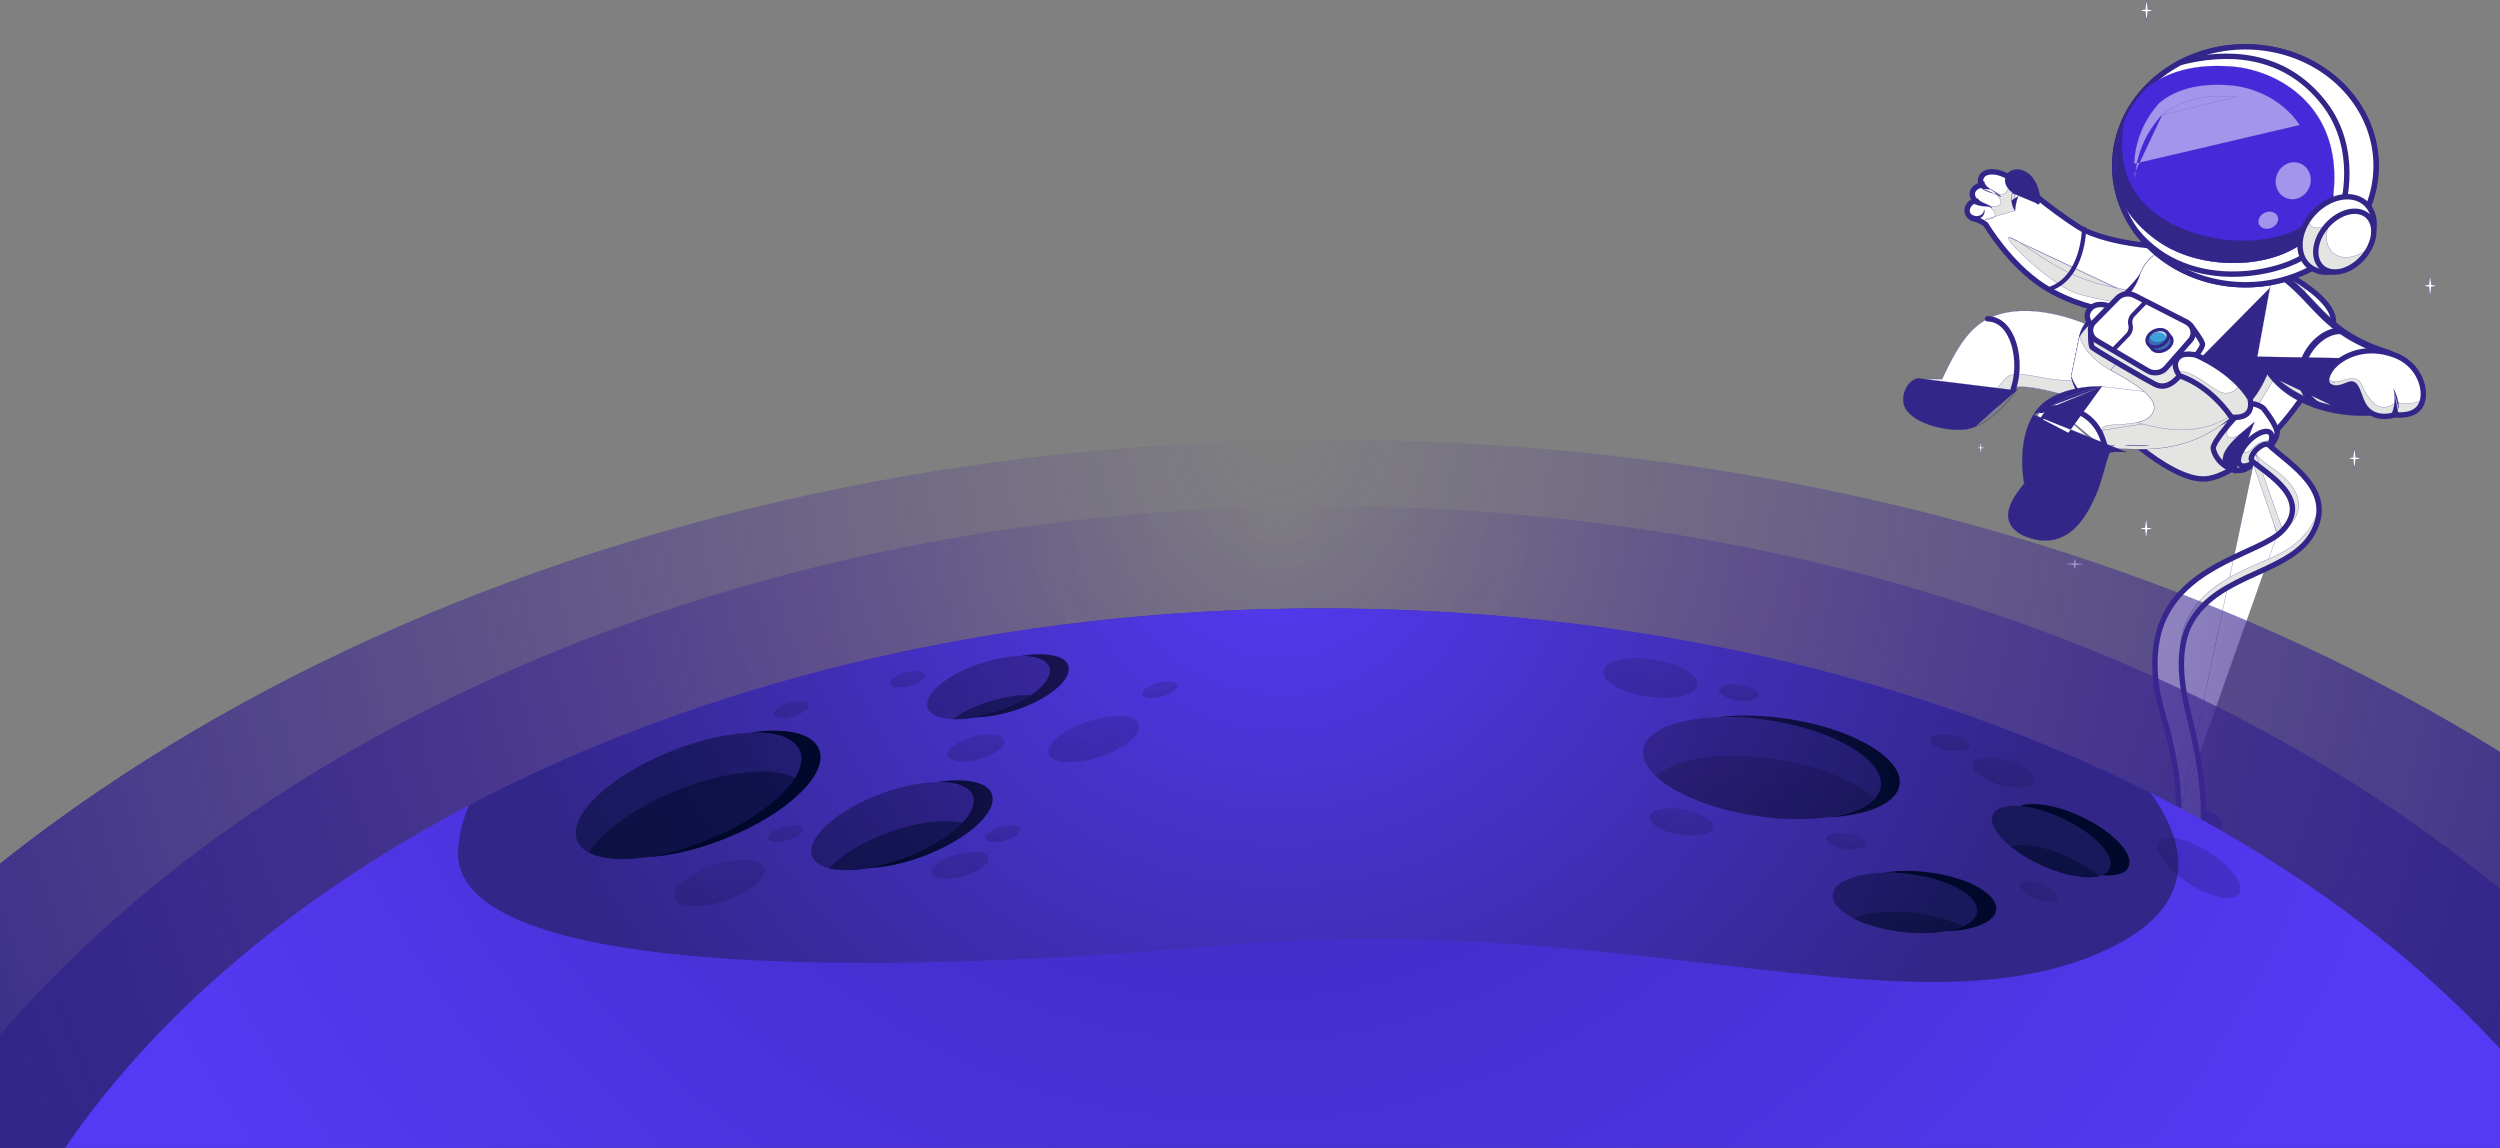 <svg width="355" height="163" fill="none" xmlns="http://www.w3.org/2000/svg"><rect width="100%" height="100%" fill="#808080" stroke="none"/><path d="M311.133 119.254c-1.132 0-2.157-.226-2.897-.589-.742-.365-1.194-.865-1.194-1.412 0-.547.453-1.046 1.195-1.41.741-.363 1.766-.589 2.896-.59v-.016.016c1.133 0 2.157.224 2.898.588.741.363 1.194.864 1.194 1.412 0 .549-.454 1.049-1.196 1.413-.74.363-1.765.588-2.896.588Z" fill="#322689" stroke="#322689" stroke-width=".031"/><mask id="a" fill="#fff"><path d="M298.449 57.786s-9.03-3.311-12.394-2.792c-2.098 3.025-4.916 5.377-7.208 5.557-2.632.205-6.505-.805-7.731-2.634-.689-1.027-.206-2.599.479-3.27.825-.808 2.627-.903 4.157-.797 2.565-5.413 4.523-8.594 9.171-9.487 6.278-1.204 14.196 2.49 17.329 4.953"/></mask><path d="M298.449 57.786s-9.03-3.311-12.394-2.792c-2.098 3.025-4.916 5.377-7.208 5.557-2.632.205-6.505-.805-7.731-2.634-.689-1.027-.206-2.599.479-3.27.825-.808 2.627-.903 4.157-.797 2.565-5.413 4.523-8.594 9.171-9.487 6.278-1.204 14.196 2.49 17.329 4.953" fill="#fff"/><path d="m286.055 54.994-.004-.03-.013.001-.008.011.025.018Zm-7.208 5.557.002.03-.002-.03Zm-7.731-2.634.026-.017-.026.017Zm.479-3.27.021.023-.021-.022Zm4.157-.797-.002.03.021.002.009-.02-.028-.012Zm9.171-9.487-.006-.03.006.03Zm13.526 13.423.011-.028h-.001l-.001-.001-.005-.002-.019-.007-.077-.027-.292-.105a79.146 79.146 0 0 0-4.543-1.45c-1.34-.382-2.785-.747-4.106-.985-1.32-.238-2.519-.348-3.365-.218l.009.061c.836-.129 2.026-.02 3.345.217 1.318.237 2.762.602 4.1.984a79.527 79.527 0 0 1 4.831 1.553l.077.028.019.007.005.002h.001l.011-.029Zm-12.419-2.81c-1.047 1.511-2.274 2.853-3.525 3.84-1.251.986-2.523 1.615-3.661 1.704l.005.061c1.155-.09 2.438-.727 3.694-1.718 1.256-.99 2.487-2.337 3.538-3.852l-.051-.035Zm-7.186 5.544c-1.311.102-2.933-.098-4.38-.553-1.449-.454-2.715-1.161-3.322-2.067l-.051.034c.619.923 1.902 1.636 3.354 2.092 1.454.456 3.084.658 4.404.555l-.005-.06Zm-7.702-2.62c-.339-.505-.391-1.145-.272-1.745.12-.6.409-1.155.746-1.485l-.043-.044c-.347.34-.642.907-.763 1.517-.121.61-.07 1.268.281 1.791l.051-.034Zm.474-3.23c.406-.398 1.055-.623 1.798-.734.742-.111 1.572-.108 2.336-.056l.004-.06c-.766-.054-1.601-.057-2.349.056-.747.111-1.412.339-1.832.75l.043.044Zm4.164-.807c1.282-2.706 2.412-4.851 3.8-6.431 1.386-1.579 3.032-2.594 5.349-3.039l-.012-.06c-2.331.448-3.988 1.47-5.384 3.058-1.394 1.587-2.526 3.74-3.809 6.446l.056.026Zm9.149-9.47c3.131-.6 6.675.02 9.828 1.1 3.153 1.08 5.912 2.618 7.476 3.848l.038-.049c-1.57-1.234-4.336-2.775-7.494-3.857-3.159-1.082-6.713-1.706-9.86-1.102l.012.06Z" fill="#322689" mask="url(#a)"/><path d="M271.131 57.905c-.27-.4-.36-.88-.325-1.357.051-.749.392-1.486.805-1.893.411-.401 1.065-.626 1.809-.738.744-.111 1.574-.109 2.337-.056h.01l.005-.008c1.282-2.707 2.412-4.854 3.802-6.436 1.389-1.582 3.037-2.599 5.357-3.043 3.136-.601 6.681.02 9.835 1.1 3.147 1.077 5.902 2.612 7.469 3.843l-2.479 5.518-1.313 2.928-.013-.004-.076-.028c-.067-.024-.166-.06-.293-.104a78.885 78.885 0 0 0-4.542-1.45c-1.339-.382-2.783-.747-4.104-.985-1.32-.237-2.517-.348-3.36-.217l-.001-.007-.009.013c-1.049 1.514-2.277 2.857-3.529 3.844-1.252.987-2.527 1.617-3.669 1.707-1.313.104-2.936-.097-4.385-.553-1.449-.455-2.719-1.164-3.331-2.074Z" fill="#fff" stroke="#322689" stroke-width=".031"/><mask id="b" fill="#fff"><path d="M309.508 35.118c-8.598-.103-13.098-2.133-13.935-2.638-2.156-1.295-5.044-3.502-5.959-4.261-.421-.35-4.08-3.506-6.244-3.785-1.981-.254-2.374.97-2.024 1.857-1.386.29-1.553 1.437-.93 2.164-1.647.82-1.312 2.542.265 2.705.86.339 1.307.724 1.307.724s3.321 5.642 8.206 8.78c7.069 4.544 16.769 4.265 16.769 4.265"/></mask><path d="M309.508 35.118c-8.598-.103-13.098-2.133-13.935-2.638-2.156-1.295-5.044-3.502-5.959-4.261-.421-.35-4.08-3.506-6.244-3.785-1.981-.254-2.374.97-2.024 1.857-1.386.29-1.553 1.437-.93 2.164-1.647.82-1.312 2.542.265 2.705.86.339 1.307.724 1.307.724s3.321 5.642 8.206 8.78c7.069 4.544 16.769 4.265 16.769 4.265" fill="#fff"/><path d="m295.573 32.48.016-.026-.016.026Zm-5.959-4.261-.02.023.02-.023Zm-6.244-3.785.004-.03-.004.03Zm-2.024 1.857.006.03.036-.007-.013-.034-.029.011Zm-.93 2.164.014.028.035-.018-.026-.03-.023.02Zm.265 2.705.011-.03h-.008l-.003.03Zm1.307.724.028-.017-.008-.007-.02.024Zm8.206 8.78.016-.026-.016.026Zm19.315-5.577c-8.595-.102-13.089-2.132-13.92-2.633l-.032.053c.843.508 5.348 2.539 13.951 2.641l.001-.061Zm-13.92-2.633c-2.155-1.295-5.042-3.5-5.956-4.259l-.039.047c.916.76 3.805 2.968 5.963 4.265l.032-.053Zm-5.956-4.259c-.209-.174-1.23-1.052-2.469-1.92a18.04 18.04 0 0 0-1.95-1.208c-.655-.342-1.293-.593-1.84-.663l-.008.06c.536.07 1.167.317 1.82.657.652.34 1.324.77 1.942 1.204 1.237.867 2.256 1.742 2.466 1.917l.039-.047Zm-6.259-3.791c-.996-.128-1.603.115-1.914.512-.311.396-.32.936-.142 1.386l.057-.022c-.173-.436-.161-.952.133-1.326.293-.374.874-.616 1.858-.49l.008-.06Zm-2.034 1.857c-.701.146-1.1.512-1.241.938-.141.426-.024.906.294 1.276l.046-.04c-.305-.357-.415-.814-.282-1.216s.511-.755 1.195-.898l-.012-.06Zm-.938 2.167c-.831.413-1.17 1.06-1.093 1.63.077.57.569 1.05 1.368 1.132l.007-.06c-.777-.08-1.241-.544-1.314-1.08-.073-.537.245-1.162 1.06-1.567l-.028-.055Zm.267 2.76c.428.169.754.349.972.487a3.9 3.9 0 0 1 .307.215l.016.013.003.003h.001l.02-.022.02-.024-.001-.001-.004-.003-.016-.014a3.784 3.784 0 0 0-.314-.22 5.849 5.849 0 0 0-.981-.49l-.023.056Zm1.319.696-.026.015.001.001.001.003a.108.108 0 0 1 .008.013l.029.048a24.533 24.533 0 0 0 .557.868c.388.578.956 1.382 1.677 2.284 1.442 1.804 3.496 4.002 5.942 5.574l.033-.052c-2.438-1.566-4.487-3.759-5.927-5.56-.72-.9-1.287-1.704-1.674-2.28a24.113 24.113 0 0 1-.442-.682l-.114-.184-.029-.048-.007-.012-.002-.003v-.001l-.027.016Zm8.189 8.806c3.54 2.275 7.737 3.342 11.047 3.841 1.656.25 3.09.357 4.111.401a30.558 30.558 0 0 0 1.6.029h.021l.006-.001h.001v-.03l-.001-.031h-.028a10.984 10.984 0 0 1-.402.003 30.592 30.592 0 0 1-1.194-.03 39.587 39.587 0 0 1-4.105-.402c-3.306-.498-7.493-1.563-11.023-3.832l-.033.052Z" fill="#322689" mask="url(#b)"/><path d="M286.027 28.646c-.001.556.047 1.092.073 1.291l-4.251 1.23c.703-.012 1.101-.133 1.298-.31a.46.46 0 0 0 .157-.312.73.73 0 0 0-.072-.35c-.103-.234-.297-.466-.465-.64a4.453 4.453 0 0 0-.274-.258c.377.027.676.02.909-.013.243-.034.416-.096.532-.179a.45.45 0 0 0 .197-.303.718.718 0 0 0-.053-.364c-.096-.25-.293-.506-.464-.7a4.408 4.408 0 0 0-.225-.235l-.049-.048c.537.143.918.145 1.189.064a.804.804 0 0 0 .53-.457 1.41 1.41 0 0 0 .101-.592c-.002-.088-.009-.165-.014-.223l-.001-.015c-.003-.022-.004-.041-.005-.056l-.001-.023v-.01a.254.254 0 0 1 .06.046c.037.037.087.091.151.16l.065.072c.188.204.466.497.841.802-.088.138-.144.35-.179.596-.036.253-.05.543-.05.827ZM285.31 33.7a.231.231 0 0 0-.095-.004c-.022.005-.035.016-.042.03-.008.016-.01.039-.004.07a.52.52 0 0 0 .039.111c.081.176.276.444.561.778.569.668 1.497 1.595 2.586 2.563 1.089.967 2.339 1.976 3.556 2.806 1.217.83 2.399 1.481 3.351 1.736 1.909.509 3.975.959 5.557 1.124.791.083 1.46.094 1.926.007.234-.044.415-.112.536-.207a.42.42 0 0 0 .175-.368L285.31 33.7Zm0 0c.348.069.789.29 1.32.616.476.291 1.023.665 1.638 1.085l.218.15c1.41.962 3.158 2.137 5.213 3.122 2.951 1.416 5.349 1.906 7.031 2.25M285.31 33.7l15.42 7.222m0 0 .067.014m-.067-.014.067.014m0 0c.842.172 1.498.31 1.949.512m-1.949-.512 1.949.512m0 0c.225.101.397.218.516.364m-.516-.364.516.364m0 0a.88.88 0 0 1 .194.534l-.194-.534Z" fill="#E4E4E3" stroke="#322689" stroke-width=".031"/><path d="M309.508 35.118c-8.598-.103-13.098-2.133-13.935-2.638-2.156-1.295-5.044-3.502-5.959-4.261-.421-.35-4.08-3.506-6.244-3.785-1.981-.254-2.374.97-2.024 1.857-1.386.29-1.553 1.437-.93 2.164-1.647.82-1.312 2.542.265 2.705.86.339 1.307.724 1.307.724s3.321 5.642 8.206 8.78c7.069 4.544 16.769 4.265 16.769 4.265" stroke="#322689" stroke-width=".765" stroke-miterlimit="10" stroke-linecap="round" stroke-linejoin="round"/><mask id="c" fill="#fff"><path d="M289.398 28.82s-.292-3.217-2.161-4.046c-1.156-.512-1.856.098-1.934.73-.113.897.989 1.614 1.004 1.716.012.1-.592 1.317-.159 2.73"/></mask><path d="M289.398 28.82s-.292-3.217-2.161-4.046c-1.156-.512-1.856.098-1.934.73-.113.897.989 1.614 1.004 1.716.012.1-.592 1.317-.159 2.73" fill="#fff"/><path d="m287.237 24.774.013-.028-.013.028Zm-1.934.73.03.004-.03-.003Zm1.004 1.716.031-.003-.001-.001-.03.004Zm3.091 1.6.03-.003v-.003l-.001-.007-.002-.027-.013-.104a8.548 8.548 0 0 0-.365-1.578c-.307-.91-.85-1.932-1.797-2.352l-.025.056c.922.409 1.458 1.41 1.764 2.316a8.518 8.518 0 0 1 .362 1.566l.013.103.002.027a.02.02 0 0 1 .001.006v.002l.031-.002Zm-2.148-4.074c-.585-.26-1.059-.236-1.398-.063a1.072 1.072 0 0 0-.58.818l.061.007c.038-.306.227-.608.547-.77.319-.163.773-.19 1.345.064l.025-.056Zm-1.978.755c-.058.461.197.874.462 1.18.132.153.269.281.373.377.052.048.095.087.126.118a.426.426 0 0 1 .043.048c.002.003.001.003.001.001l.06-.01a.05.05 0 0 0-.008-.021.552.552 0 0 0-.053-.061c-.031-.032-.076-.073-.127-.12a4.468 4.468 0 0 1-.369-.373c-.262-.302-.501-.697-.447-1.132l-.061-.007Zm1.005 1.723-.004.02-.016.055-.026.08-.034.101c-.048.151-.109.358-.157.607-.096.496-.14 1.16.078 1.872l.059-.018a3.804 3.804 0 0 1-.077-1.843 5.04 5.04 0 0 1 .189-.7l.026-.08.017-.059a.13.13 0 0 0 .006-.042l-.061.007Z" fill="#322689" mask="url(#c)"/><path d="M289.165 28.834a24.717 24.717 0 0 1-.296-.789 34.066 34.066 0 0 0-.206-.556c-.167-.437-.343-.873-.585-1.252-.242-.38-.544-.71-.889-.905a1.794 1.794 0 0 0-.55-.204.804.804 0 0 0-.437.026.534.534 0 0 0-.264.236.608.608 0 0 0-.056.392c.023.148.107.316.224.482.118.175.266.33.449.514l.082.085h.001v.001a.42.42 0 0 1 .071.082h.001c.007.01.022.031.034.051.007.015.019.035.026.052l.001.002.005.013.002.005.007.022h.001c.006.014.009.03.013.046l2.366 1.697Zm0 0 .008.018a.249.249 0 0 0 .311.133.233.233 0 0 0 .15-.186c.128-1.034-.128-2.044-.652-3.009-.268-.475-.632-.957-1.182-1.304a2.869 2.869 0 0 0-.922-.376 2.192 2.192 0 0 0-.556-.05 1.784 1.784 0 0 0-.591.123 1.59 1.59 0 0 0-.513.315c-.146.133-.258.29-.343.455a1.47 1.47 0 0 0-.108 1.04v.001c.169.62.599 1.03.978 1.352l.016-.06.023-.086v-.011l.004-.02v-.012h.001l.004-.01.03.006V27.17h-.001l-.007.034V27.262l.003.03.012.052c.002.01.004.018.007.024l.001.005.002.004.001.003.001.004c.003.012.01.027.016.036l.003.003a.06.06 0 0 0 .008.016l.005.008.002.002.002.002.009.013.002.003.002.005s.002.003.001.008c0 .002-.002.006-.006.01-.003.002-.008.003-.01.003a.014.014 0 0 1-.007-.002l-.002-.002-.004-.003-.054-.045m3.356 1.394-3.356-1.394m-.119.232.016.002c-.047.26-.066.524-.055.788.027.514.175 1.027.483 1.445.043-.5.117-.95.238-1.385.063-.223.133-.439.215-.654l-.951.594c-.012-.264.008-.53.054-.79Zm0 0c.018-.094.037-.19.06-.282l.013.01m-.073.272.016.002c.016-.09.035-.183.057-.273m0 0 .046.039m-.046-.04.046.04m.142-2.042a.521.521 0 0 1 .257-.23.786.786 0 0 1 .428-.024c.175.031.382.106.545.2.343.195.643.523.884.901s.416.812.584 1.25c.069.182.137.368.205.555.096.263.192.528.297.79l-3.2-3.442Zm-.18 1.97.018-.067.011.049.015-.003-.044.02Z" fill="#322689" stroke="#322689" stroke-width=".031"/><path d="M295.938 32.497s-.062 6.966-4.963 8.562" stroke="#322689" stroke-width=".612" stroke-miterlimit="10" stroke-linecap="round" stroke-linejoin="round"/><path d="M281.508 26.82c.298.21.624.34.935.446.138.047.275.089.41.13l.052.016c.152.047.302.094.449.147m-1.846-.74 1.841.755m-1.841-.754a2.266 2.266 0 0 1-.707-.819l.936-.279c.04.218.127.427.284.618.157.197.384.374.642.537m-1.155-.057 1.155.057m.691.682-.005.015m.005-.015-.005.015m.005-.015c.253.09.501.202.724.357m-.729-.342c.269.095.533.216.766.388a1.271 1.271 0 0 0-.037-.046m0 0a3.056 3.056 0 0 0-.617-.538 9.363 9.363 0 0 0-.449-.284c-.119-.072-.237-.144-.349-.217m1.415 1.04c.016.01.032.022.048.034a2.955 2.955 0 0 0-.657-.586c-.147-.1-.3-.193-.449-.284-.119-.072-.237-.144-.349-.217l-.008.013M282.387 29.138h.001c.191.1.359.244.464.407a1.171 1.171 0 0 0-.548-.217c-.148-.026-.3-.034-.457-.043-.08-.005-.162-.01-.245-.017a3.605 3.605 0 0 1-.771-.14 3.224 3.224 0 0 1-.727-.334l.674-.65c.111.141.241.275.393.393.161.12.345.22.556.309.069.03.141.06.215.09.146.06.298.122.445.202ZM280.513 31.169c-.276.038-.537.005-.803-.036l.23-.628c.182.076.373.155.569.175.196.025.405.018.595-.05.189-.068.367-.193.486-.366a.808.808 0 0 0 .146-.508.836.836 0 0 1 .002.565c-.073.223-.23.432-.453.582-.22.15-.497.234-.772.266Z" fill="#322689" stroke="#322689" stroke-width=".031"/><path d="M271.129 57.903c-.262-.386-.353-.848-.331-1.317.689 1.025 2.04 1.747 3.459 2.163 1.438.422 2.949.53 3.919.322 2.035-.44 3.544-1.816 4.707-3.119a36.322 36.322 0 0 0 .901-1.056c.216-.26.418-.503.607-.718.216-.245.415-.453.601-.61.187-.157.358-.26.518-.298.729-.17 1.607-.119 2.565.017.479.068.977.156 1.486.248l.117.02c.471.086.951.172 1.433.246 2.081.32 4.195.411 5.77-.855l2.868 1.9-1.308 2.916-.013-.005-.076-.027-.292-.104a78.947 78.947 0 0 0-4.542-1.45c-1.34-.382-2.784-.748-4.104-.985-1.32-.238-2.517-.348-3.361-.218l-.001-.006-.009.013c-1.048 1.513-2.276 2.857-3.528 3.844-1.253.987-2.528 1.617-3.67 1.706-1.313.104-2.936-.096-4.384-.552-1.449-.456-2.72-1.165-3.332-2.075Z" fill="#E4E4E3" stroke="#322689" stroke-width=".031"/><path d="M286.303 55.44a19.966 19.966 0 0 1-1.871 2.268c-.751.776-1.567 1.502-2.512 2.116-.47.307-.975.582-1.523.8a5.98 5.98 0 0 1-.858.268c-.151.035-.303.06-.458.08-.065.01-.133.016-.197.022l-.036.003-.221.014c-1.17.057-2.317-.08-3.433-.338a12.708 12.708 0 0 1-1.641-.505 8.746 8.746 0 0 1-1.542-.771c-.482-.317-.943-.694-1.292-1.186a2.301 2.301 0 0 1-.383-.842 3.03 3.03 0 0 1-.062-.871c.046-.57.217-1.114.523-1.624a2.74 2.74 0 0 1 .267-.373c.105-.119.229-.238.36-.34.267-.2.557-.34.852-.446l14.027 1.726Zm0 0a4.055 4.055 0 0 0-.184.023l-.01-.028.346-.208.021.022-.109.155m-5.965 5.234a8.674 8.674 0 0 0 1.526-.801c.946-.615 1.764-1.342 2.515-2.119a19.911 19.911 0 0 0 1.88-2.28l-5.921 5.2Z" fill="#322689" stroke="#322689" stroke-width=".031"/><path d="M282.237 45.27c3.71.057 5.025 6.087 3.636 9.985" stroke="#322689" stroke-width=".765" stroke-miterlimit="10" stroke-linecap="round" stroke-linejoin="round"/><mask id="d" fill="#fff"><path d="M298.621 58.847s9.05 9.434 14.496 9.162c6.664-.335 19.342-16.35 18.182-22.879-.744-4.18-12.156-9.783-19.385-10.874"/></mask><path d="M298.621 58.847s9.05 9.434 14.496 9.162c6.664-.335 19.342-16.35 18.182-22.879-.744-4.18-12.156-9.783-19.385-10.874" fill="#fff"/><path d="m313.117 68.009.002.03-.002-.03Zm18.182-22.879.03-.005-.03.005Zm-32.678 13.717-.022.021h.001l.001.002.005.005.02.02.077.08.296.299c.259.257.634.625 1.101 1.065.934.88 2.236 2.052 3.708 3.215 1.473 1.163 3.116 2.318 4.733 3.165 1.615.847 3.208 1.389 4.578 1.32l-.003-.06c-1.354.067-2.934-.469-4.547-1.314-1.612-.845-3.252-1.998-4.723-3.16a56.946 56.946 0 0 1-5.1-4.574l-.076-.078-.02-.02-.005-.005-.001-.002-.023.021Zm14.498 9.193c1.675-.085 3.724-1.154 5.832-2.805 2.11-1.652 4.285-3.892 6.215-6.324 1.93-2.432 3.615-5.059 4.746-7.486 1.13-2.426 1.709-4.658 1.417-6.3l-.06.01c.288 1.623-.283 3.84-1.412 6.264-1.129 2.422-2.812 5.045-4.739 7.474-1.928 2.43-4.099 4.665-6.205 6.314-2.106 1.65-4.141 2.708-5.797 2.791l.003.062Zm18.21-22.915c-.188-1.056-1.047-2.196-2.336-3.327-1.29-1.132-3.014-2.26-4.94-3.29-3.852-2.061-8.516-3.736-12.134-4.282l-.009.06c3.61.545 8.267 2.218 12.114 4.276 1.923 1.03 3.643 2.154 4.929 3.282 1.286 1.13 2.132 2.258 2.316 3.292l.06-.01Z" fill="#322689" mask="url(#d)"/><path d="m298.659 58.863-.019-.019 13.287-24.571c4.605.697 10.902 3.223 15.058 6.044 1.183.804 2.192 1.632 2.939 2.447.747.814 1.23 1.616 1.364 2.37.211 1.19-.039 2.698-.631 4.372s-1.526 3.51-2.68 5.358c-2.307 3.694-5.494 7.425-8.587 9.963-2.273 1.86-4.492 3.079-6.274 3.167-1.357.067-2.941-.47-4.554-1.316-1.613-.845-3.254-1.998-4.725-3.16a57.088 57.088 0 0 1-5.102-4.576l-.076-.079Z" fill="#fff" stroke="#322689" stroke-width=".031"/><path d="M319.378 64.837c-2.269 1.854-4.483 3.069-6.262 3.157-1.357.067-2.941-.47-4.554-1.316-1.613-.845-3.254-1.998-4.725-3.16a57.088 57.088 0 0 1-5.102-4.576l-.076-.079-.019-.019 13.283-24.571c4.604.697 10.899 3.221 15.055 6.042.665 1.32.596 3 .091 4.841-.504 1.843-1.443 3.845-2.513 5.808-.908 1.666-1.91 3.302-2.819 4.788l-.478.781c-1.025 1.683-1.878 3.128-2.251 4.134-.4 1.077-.461 1.942-.344 2.628a3.15 3.15 0 0 0 .714 1.542Z" fill="#E4E4E3" stroke="#322689" stroke-width=".031"/><path d="M298.621 58.847s9.05 9.434 14.496 9.162c6.664-.335 19.342-16.35 18.182-22.879-.744-4.18-12.156-9.783-19.385-10.874" stroke="#322689" stroke-width=".765" stroke-miterlimit="10" stroke-linecap="round"/><path d="M319.419 57.442c.117-.067.274-.089.453-.077.178.012.375.057.57.122.389.13.764.336.951.503v.001l.005.006.017.021a14.839 14.839 0 0 1 .296.39c.191.256.444.61.695.994.25.384.496.8.674 1.18.178.382.285.727.259.973-.037.342-.273.842-.637 1.4a12.52 12.52 0 0 1-1.4 1.744c-.544.571-1.141 1.098-1.718 1.48-.577.384-1.131.62-1.59.615-.91-.012-1.767-.403-2.43-.983-.664-.581-1.133-1.35-1.268-2.118l-.015.003.015-.003a.524.524 0 0 1 .015-.205 1.7 1.7 0 0 1 .1-.283c.092-.212.235-.466.416-.749.361-.565.873-1.242 1.435-1.917a27.79 27.79 0 0 1 1.733-1.901c.56-.555 1.068-.991 1.424-1.196Z" fill="#fff" stroke="#322689" stroke-width=".031"/><path d="M314.296 63.691a.547.547 0 0 1 .018-.219c.023-.088.061-.19.113-.305.103-.228.262-.503.462-.808.4-.61.961-1.339 1.564-2.052a26.765 26.765 0 0 1 1.636-1.764c.523-.51.995-.91 1.33-1.103.117-.067.274-.089.453-.077.178.012.376.057.57.122.389.13.764.336.951.503l.001.001.004.006.017.021a14.1 14.1 0 0 1 .296.39c.191.256.445.61.695.994.25.384.496.8.674 1.18.178.382.285.727.259.973-.032.296-.213.712-.499 1.182-.285.47-.673.992-1.116 1.502-.887 1.019-1.991 1.984-2.93 2.373-.287.12-.557.186-.8.183-.91-.013-1.767-.404-2.43-.984-.664-.581-1.133-1.35-1.268-2.118Z" fill="#fff" stroke="#322689" stroke-width=".031"/><path d="M314.296 63.688a.547.547 0 0 1 .018-.218c.023-.089.061-.19.113-.305.103-.229.262-.504.462-.808.395-.602.946-1.319 1.54-2.021.008.117-.012.255-.065.424-.097.305-.143.549-.148.742-.006.193.03.337.096.44.132.206.384.241.656.2.272-.043.569-.162.803-.274.147-.07.27-.137.344-.18-.161.196-.617.78-.971 1.48-.213.421-.39.884-.442 1.33-.053.445.019.875.303 1.226.496.614 1.156.84 1.732.906a1.977 1.977 0 0 1-.743.16c-.91-.013-1.767-.404-2.43-.984-.664-.58-1.133-1.35-1.268-2.117Z" fill="#E4E4E3" stroke="#322689" stroke-width=".031"/><path d="M323.354 61.556c.105-.999-1.95-3.576-1.95-3.576-.378-.34-1.51-.83-1.993-.551-1.429.823-5.29 5.356-5.13 6.267.272 1.543 1.884 3.09 3.713 3.114 1.853.021 5.212-3.87 5.36-5.254Z" stroke="#322689" stroke-width=".765" stroke-miterlimit="10" stroke-linecap="round"/><path d="M320.121 59.928c-.275.242-.559.476-.842.71a39.1 39.1 0 0 0-.756.634c-.603.515-1.191 1.052-1.715 1.647-.265.3-.513.614-.723.962-.205.349-.383.735-.434 1.176a1.169 1.169 0 0 1-.007.085l-.001.004-.007.076.008.172c0 .087.022.171.044.258l.022.085a.397.397 0 0 0 .027.083l.016.035.022.049.032.07.005.013a.716.716 0 0 0 .04.081l.101.151.05.078c.019.024.038.044.057.065.317.369.732.608 1.14.798a.517.517 0 0 0 .665-.198c.123-.22.027-.49-.219-.603l2.475-6.43Zm0 0c-.174.188-.355.37-.534.552a7.576 7.576 0 0 0-.085.085l.619-.637Zm-3.401 5.934c.216.203.529.355.868.472l-.868-.472Z" fill="#322689" stroke="#322689" stroke-width=".031"/><path d="M298.016 58.032c-1.853-.997-3.305-2.402-3.894-4.628l1.12-5.482c.705-1.922 2.091-2.837 3.655-3.87l.179-.118c1.636-1.082 3.44-2.335 4.837-5.019h.001v-.003l-.014-.004.014.004h.001v-.003l.003-.01.011-.036c.01-.032.026-.079.048-.14.046-.12.118-.292.226-.5a6.134 6.134 0 0 1 1.15-1.537c1.148-1.129 3.156-2.29 6.593-2.416 3.44-.122 6.323 1.357 8.346 2.868a18.524 18.524 0 0 1 2.352 2.092 14.795 14.795 0 0 1 .78.89l.041.05.01.014.001.005.001.025.006.1a30.976 30.976 0 0 1 .028 1.804 35.653 35.653 0 0 1-.374 4.696c-.547 3.678-1.848 8.072-4.865 10.947l.01.011-.01-.01c-.972.927-2.433 2.093-4.664 2.75-2.232.659-5.236.809-9.296-.297l-.287-.078c-2.097-.57-4.236-1.15-6.009-2.105Z" fill="#fff" stroke="#322689" stroke-width=".031"/><path d="m303.904 38.916.015.004.001-.003.002-.009.011-.037c.011-.032.026-.079.049-.139.045-.12.117-.293.225-.5a6.101 6.101 0 0 1 1.149-1.539c1.147-1.13 3.155-2.291 6.594-2.415 3.437-.123 6.318 1.355 8.342 2.865a18.588 18.588 0 0 1 2.352 2.092 15.602 15.602 0 0 1 .781.89l.04.05.01.014h.001v.005l.002.025.006.1c.004.088.01.218.015.385.011.335.02.82.012 1.419a35.854 35.854 0 0 1-.375 4.696c-.548 3.677-1.849 8.071-4.864 10.947-.972.926-2.432 2.092-4.664 2.75-2.232.659-5.236.81-9.295-.297a347.45 347.45 0 0 1-.306-.083c-2.091-.569-4.221-1.149-5.988-2.1-1.852-.997-3.304-2.4-3.893-4.627l1.12-5.478c.031-.081.062-.161.097-.238.707-1.712 1.983-2.592 3.428-3.545.043-.03.086-.058.13-.087 1.68-1.11 3.565-2.356 5.017-5.138l.001-.003-.015-.004Z" fill="#fff" stroke="#322689" stroke-width=".031"/><path d="m303.904 38.916.015.004.001-.003.002-.009.011-.037c.011-.032.026-.079.049-.139.045-.12.117-.293.225-.5a6.101 6.101 0 0 1 1.149-1.539c1.147-1.13 3.155-2.291 6.594-2.415 3.437-.123 6.318 1.355 8.342 2.865a18.588 18.588 0 0 1 2.352 2.092 15.602 15.602 0 0 1 .781.89l.04.05.01.014h.001l.001.01.002.043.009.166c.007.146.015.36.021.632.011.544.011 1.323-.033 2.26-.087 1.875-.349 4.382-1.047 6.914-.747 2.703-1.987 5.43-4.044 7.443a1.937 1.937 0 0 0-.056.054h-.001a1.277 1.277 0 0 1-.055.055h-.001c-.972.926-2.432 2.092-4.664 2.75-2.232.659-5.236.81-9.295-.297a347.45 347.45 0 0 1-.306-.083c-2.091-.569-4.221-1.149-5.988-2.1-1.852-.997-3.304-2.4-3.893-4.627l1.12-5.478c.031-.081.062-.161.097-.238.707-1.712 1.983-2.592 3.428-3.545.043-.03.086-.058.13-.087 1.68-1.11 3.565-2.356 5.017-5.138l.001-.003-.015-.004Z" fill="#fff" stroke="#322689" stroke-width=".031"/><path d="m303.904 38.916.015.004.001-.003.002-.009.011-.037c.011-.032.026-.079.049-.139.045-.12.117-.293.225-.5a6.101 6.101 0 0 1 1.149-1.539c1.147-1.13 3.155-2.291 6.594-2.415 3.437-.123 6.318 1.355 8.342 2.865a18.588 18.588 0 0 1 2.352 2.092 15.602 15.602 0 0 1 .781.89l.04.05.01.014h.001l.001.01.002.043.009.166c.007.146.015.36.021.632.011.544.011 1.323-.033 2.26-.087 1.875-.349 4.382-1.047 6.914-.747 2.703-1.987 5.43-4.044 7.443a1.937 1.937 0 0 0-.056.054h-.001a1.277 1.277 0 0 1-.055.055h-.001c-.972.926-2.432 2.092-4.664 2.75-2.232.659-5.236.81-9.295-.297a347.45 347.45 0 0 1-.306-.083c-2.091-.569-4.221-1.149-5.988-2.1-1.852-.997-3.304-2.4-3.893-4.627l1.12-5.478c.031-.081.062-.161.097-.238.707-1.712 1.983-2.592 3.428-3.545.043-.03.086-.058.13-.087 1.68-1.11 3.565-2.356 5.017-5.138l.001-.003-.015-.004Z" fill="#fff" stroke="#322689" stroke-width=".031"/><path d="m303.904 38.916.015.004.001-.003.002-.009.011-.037c.011-.032.026-.079.049-.139.045-.12.117-.293.225-.5a6.101 6.101 0 0 1 1.149-1.539c1.147-1.13 3.155-2.291 6.594-2.415 3.437-.123 6.318 1.355 8.342 2.865a18.588 18.588 0 0 1 2.352 2.092 15.602 15.602 0 0 1 .781.89l.04.05.01.014h.001l.001.01.002.043.009.166c.007.146.015.36.021.632.011.544.011 1.323-.033 2.26-.087 1.875-.349 4.382-1.047 6.914-.747 2.703-1.987 5.43-4.044 7.443a1.937 1.937 0 0 0-.056.054h-.001a1.277 1.277 0 0 1-.055.055h-.001c-.972.926-2.432 2.092-4.664 2.75-2.232.659-5.236.81-9.295-.297a347.45 347.45 0 0 1-.306-.083c-2.091-.569-4.221-1.149-5.988-2.1-1.852-.997-3.304-2.4-3.893-4.627l1.12-5.478c.031-.081.062-.161.097-.238.707-1.712 1.983-2.592 3.428-3.545.043-.03.086-.058.13-.087 1.68-1.11 3.565-2.356 5.017-5.138l.001-.003-.015-.004Z" fill="#fff" stroke="#322689" stroke-width=".031"/><path d="m303.912 38.916.015.004.001-.003.002-.009.011-.037a4.332 4.332 0 0 1 .273-.64 6.15 6.15 0 0 1 1.149-1.538c1.148-1.13 3.156-2.291 6.595-2.415 3.438-.123 6.32 1.355 8.343 2.865a18.596 18.596 0 0 1 2.352 2.092 16.108 16.108 0 0 1 .78.89.93.93 0 0 0 .027.033l.013.018.01.013h.001v.01l.003.043.009.166c.007.146.015.36.02.632.011.544.011 1.323-.032 2.26-.087 1.875-.349 4.382-1.047 6.914-.747 2.703-1.988 5.43-4.044 7.443l-.01.01c-.035.035-.067.067-.103.099l-.104.096-.001.001-.109.1c-1.007.923-2.486 2.02-4.692 2.62-2.206.6-5.14.704-9.057-.363-.24-.063-.478-.129-.717-.195l-.167-.045c-2.049-.562-4.102-1.166-5.779-2.15-1.676-.983-2.978-2.344-3.528-4.42l1.128-5.48c.027-.08.058-.16.093-.237.706-1.712 1.987-2.592 3.427-3.545l.123-.082c1.686-1.112 3.575-2.357 5.028-5.142h.001l.001-.004-.015-.004Z" fill="#fff" stroke="#322689" stroke-width=".031"/><path d="m321.285 49.875.002-.005.009.002.065.021.24.077.787.254c-.746 2.695-1.984 5.411-4.031 7.42-1.421-.951-3.476-2.34-4.896-3.354-.711-.509-1.262-.922-1.494-1.138a.609.609 0 0 1-.108-.12c-.004-.007-.005-.011-.006-.015v-.002h.001a.04.04 0 0 1 .014-.002.633.633 0 0 1 .168.051c.084.034.195.085.337.154 1.613.795 2.977.983 4.117.817 1.14-.166 2.053-.686 2.765-1.305a7.762 7.762 0 0 0 1.552-1.901c.165-.282.287-.525.367-.698.04-.086.069-.155.089-.202l.022-.054ZM306.399 49.909l-6.706 2.65-.004-.003-.031-.015a10.169 10.169 0 0 1-.539-.31c-.353-.217-.831-.54-1.333-.958-1.003-.836-2.099-2.056-2.476-3.594.705-1.7 1.981-2.58 3.42-3.534l7.669 5.764Z" fill="#E4E4E3" stroke="#322689" stroke-width=".031"/><path d="M322.998 40.206h-.001c.027.442.035.908.039 1.364 0 .46-.008.918-.023 1.378a35.418 35.418 0 0 1-.211 2.744c-.21 1.823-.564 3.635-1.129 5.384l-.015-.005.015.005c-.565 1.745-1.344 3.438-2.455 4.922a11.988 11.988 0 0 1-1.921 2.026 10.69 10.69 0 0 1-2.382 1.527c-.865.404-1.797.68-2.755.849h-.001c-.479.081-.966.134-1.457.166l12.296-20.36Zm0 0-.002-.004-.003-.008c-.01-.244.196-.456.468-.47.274-.013.507.18.522.424.027.483.038.946.038 1.419a35.74 35.74 0 0 1-.237 4.217c-.214 1.867-.58 3.73-1.163 5.544a20.164 20.164 0 0 1-1.07 2.67c-.424.868-.921 1.711-1.516 2.505a13.17 13.17 0 0 1-2.069 2.179 11.744 11.744 0 0 1-2.604 1.668 12.14 12.14 0 0 1-3.021.93c-.525.089-1.05.145-1.578.18-.529.029-1.058.036-1.583.014a20.708 20.708 0 0 1-3.112-.373l-.381-.075-.377-.084-.378-.085-.377-.095-.378-.092-.366-.095-.735-.19 19.922-20.179Zm.801 5.58c-.214 1.867-.58 3.731-1.164 5.546a20.06 20.06 0 0 1-1.07 2.673 15.462 15.462 0 0 1-1.518 2.507 13.186 13.186 0 0 1-2.071 2.182 11.745 11.745 0 0 1-2.608 1.67l8.431-14.578Zm0 0c.109-.936.179-1.872.214-2.81l-.214 2.81ZM306.28 60.223c.974.188 1.959.322 2.945.354l-6.149-.193c-.985-.258-1.973-.533-2.934-.903a17.717 17.717 0 0 1-1.415-.618c-.463-.229-.918-.476-1.345-.758-.859-.557-1.632-1.247-2.195-2.061a6.345 6.345 0 0 1-1.035-2.494 7.44 7.44 0 0 0 1.396 2.259c.632.697 1.412 1.252 2.262 1.705.425.222.865.427 1.317.608.452.18.919.339 1.387.494.905.297 1.828.567 2.758.839l.103.03.728.208c.245.071.487.138.724.202l.362.095h.001l.362.081.362.082.366.07ZM295.438 47.578l-.091.14-.017.026a3.2 3.2 0 0 1-.074.113c.072-.489.243-.973.5-1.428.26-.475.609-.912 1.005-1.3.666-.654 1.433-1.17 2.176-1.67l.434-.294c.88-.594 1.71-1.209 2.458-1.919a18.03 18.03 0 0 0 1.079-1.117c.24-.268.468-.549.7-.833.087-.106.174-.214.263-.321a6.792 6.792 0 0 1-.237.661v.001a6.822 6.822 0 0 1-.317.68l-.017.035a9.134 9.134 0 0 1-.89 1.336c-.68.85-1.539 1.575-2.445 2.193a34.257 34.257 0 0 1-1.362.884c-.451.286-.892.57-1.305.878a8.319 8.319 0 0 0-1.271 1.166l-.025.03-.1.116a5.952 5.952 0 0 0-.137.174 4.943 4.943 0 0 1-.101.13l-.226.319Z" fill="#322689" stroke="#322689" stroke-width=".031"/><path d="M289.458 64.775c.164-.326.417-.505.715-.583.298-.077.643-.054.989.027.694.161 1.391.55 1.734.798.167.12.266.357.298.661.033.304-.001.67-.096 1.047-.19.754-.624 1.54-1.256 1.927-.581.354-1.102.313-1.501.144-.4-.17-.677-.468-.766-.625-.106-.187-.301-.709-.387-1.348-.085-.64-.061-1.394.27-2.048Z" fill="#E4E4E3" stroke="#322689" stroke-width=".031"/><path d="M291.047 57.193c-1.758 1.229-2.653 3.267-3.05 5.428-.397 2.161-.295 4.444-.061 6.159l.002.015-.005-.004c-.092.124-.2.263-.317.414-.569.734-1.372 1.769-1.75 2.841-.229.647-.302 1.305-.078 1.918.223.613.744 1.184 1.711 1.653 2.25.985 4.107.85 5.652-.102 1.546-.953 2.782-2.724 3.786-5.016v-.001c.498-.989.944-2.506 1.325-3.833l.063-.22c.166-.578.318-1.11.456-1.533.078-.239.151-.443.22-.6l-7.954-7.12Zm0 0c1.403-.982 3.281-1.556 4.809-1.884a23.235 23.235 0 0 1 2.496-.394l.154-.014.04-.003h.012l20.238 2.358c-4.192 4.67-8.752 6.043-12.432 6.402-1.718.168-3.243.114-4.451.072a366.44 366.44 0 0 0-.261-.009c-.623-.021-1.152-.034-1.568-.003-.414.031-.719.106-.89.265l-8.147-6.79Z" fill="#fff" stroke="#322689" stroke-width=".031"/><path d="M289.491 67.97c-.126-.428-.239-1.364-.11-2.168.064-.402.189-.769.401-1.023.211-.252.51-.394.926-.346.412.05.754.29 1.025.635.271.345.468.793.591 1.255.123.461.171.935.142 1.33a2.006 2.006 0 0 1-.1.522.754.754 0 0 1-.214.334c-.367.296-.971.374-1.516.27-.545-.104-1.023-.39-1.145-.81ZM298.489 61.11c.316 1.846.297 3.25.157 4.276.107-.355.206-.665.298-.905.048-.124.093-.23.137-.313a.688.688 0 0 1 .126-.185l.011.01c.355-.33 1.322-.297 2.709-.248 3.651.127 10.213.355 16.177-5.718l-19.615 3.083Zm0 0a.475.475 0 0 1 .017-.246.45.45 0 0 1 .138-.187c.13-.109.333-.185.592-.241.444-.096 1.045-.13 1.708-.168l.338-.02c.794-.047 1.648-.114 2.405-.304.758-.19 1.421-.505 1.829-1.05.401-.532.465-1.077.257-1.636-.208-.557-.686-1.126-1.368-1.707-1.116-.955-2.769-1.945-4.686-2.98 1.071-1.461 3.057-3.007 6.589-2.656 1.82.18 3.791 1.19 5.681 2.544 1.89 1.354 3.697 3.051 5.189 4.604.316.328.62.653.905.964l-19.594 3.083Z" fill="#E4E4E3" stroke="#322689" stroke-width=".031"/><path d="M304.307 60.215h-.001a61.719 61.719 0 0 1-.715-.193l-.107-.03c.848-.182 1.597-.504 2.049-1.098.364-.483.449-.979.304-1.485-.144-.505-.518-1.02-1.068-1.545-1.098-1.048-2.907-2.144-5.033-3.293 1.07-1.461 3.057-3.007 6.589-2.656 2.004.199 4.191 1.402 6.25 2.963 2.055 1.557 3.981 3.469 5.47 5.092-1.005.92-2.481 2.011-4.68 2.61-2.206.6-5.141.703-9.058-.364Z" fill="#E4E4E3" stroke="#322689" stroke-width=".031"/><path d="M288.759 58.876a9.539 9.539 0 0 0-1.049 2.411 13.739 13.739 0 0 0-.463 2.515 17.362 17.362 0 0 0-.058 2.525c.032.77.11 1.537.231 2.298l.088-.117.027.013-.082.318-.03-.002a6.5 6.5 0 0 1-.022-.137l-.223.29c-.185.239-.375.484-.556.736-.3.417-.587.847-.832 1.308a5.528 5.528 0 0 0-.559 1.486c-.105.531-.097 1.121.127 1.665.217.547.631 1.008 1.097 1.346.236.172.477.313.737.447.268.13.52.225.785.32a7.933 7.933 0 0 0 1.651.402l-.002.015.002-.015c.571.074 1.165.07 1.747-.025a5.658 5.658 0 0 0 1.65-.542c.508-.26.967-.585 1.375-.944.815-.722 1.441-1.568 1.97-2.443.264-.437.502-.885.723-1.34l.164-.343.151-.335a1.36 1.36 0 0 1 .053-.11l.025-.053h.001l.081-.176c.055-.116.105-.236.152-.352.381-.939.661-1.884.937-2.824l.405-1.405.056-.186c.05-.17.1-.338.154-.506h.001a7.43 7.43 0 0 1 .233-.65m-10.747-5.59 13.187 5.316-.145-.005a23.133 23.133 0 0 0-1.412-.02c-.246.007-.491.029-.654.078l-.004-.015c-.044.011-.076.026-.1.036a.168.168 0 0 0-.018.01h-.004l-.004.002-.004.002-.002.003-.008.008.002.002a1.33 1.33 0 0 0-.087.173m-10.747-5.59a7.4 7.4 0 0 1 .824-1.092c.31-.338.668-.652 1.056-.927.777-.535 1.628-.927 2.507-1.223.878-.292 1.78-.49 2.69-.614a14.738 14.738 0 0 1 2.635-.132m-9.712 3.988-.312 9.84m11.059-4.25.015.005-.015-.006Zm-8.171-6.844c.642-.484 1.401-.873 2.191-1.204 1.553-.647 3.255-1.114 5-1.527a6.707 6.707 0 0 0-.055-.003m-7.136 2.733 7.19-2.746-.054.013m-7.136 2.733a6.082 6.082 0 0 0-1.55 1.755c-.4.675-.688 1.416-.906 2.175l2.456-3.93Zm7.136-2.733c-1.727.41-3.412.875-4.951 1.515-.791.333-1.551.721-2.195 1.206a6.108 6.108 0 0 0-1.553 1.76c-.401.675-.69 1.418-.908 2.178a14.47 14.47 0 0 0-.441 2.347c-.167 1.593-.136 3.215.024 4.822m0 0v.07a.409.409 0 0 1-.079.237c-.117.155-.233.306-.348.455-.191.247-.378.489-.555.735-.285.396-.55.796-.768 1.206a4.58 4.58 0 0 0-.473 1.254c-.082.422-.066.835.083 1.202.149.37.428.69.791.957.18.13.387.255.59.358h.001c.199.095.441.187.67.272h.001c.928.333 1.923.489 2.86.333.938-.153 1.797-.613 2.507-1.247.71-.633 1.295-1.411 1.79-2.231.249-.41.475-.834.685-1.269l.156-.325.152-.335c.017-.042.038-.085.059-.127l.023-.046.074-.159c.035-.075.067-.152.1-.229l.04-.096c.359-.88.635-1.81.908-2.742l.404-1.409c.067-.236.137-.469.214-.709.078-.24.156-.476.265-.73.027-.063.058-.13.096-.2l-.013-.007m-10.233 4.782 9.657-3.14c.066-.236.136-.47.214-.71a8.26 8.26 0 0 1 .264-.73c.028-.064.059-.131.098-.202m0 0 .015-.027c.037-.066.077-.136.179-.241m-.194.268.013.008a.367.367 0 0 1 .016-.027c.037-.066.075-.134.176-.238m-.011-.011.011.011m-.011-.011c.187-.173.386-.247.557-.3l-.557.3Zm.011.011c.184-.17.38-.244.55-.296m-.55.296.55-.296m0 0c.326-.091.606-.105.882-.118l-.882.118Zm-11.949 5.207-.044.173a3.08 3.08 0 0 1-.016-.094l.06-.08Zm14.502-5.302c1.063.039 2.11.063 3.15.014l-3.373-.037.223.008v.015Z" fill="#322689" stroke="#322689" stroke-width=".031"/><path d="M289.852 58.293c2.807-.953 8.276-.515 9.218 6.016" stroke="#322689" stroke-width=".765" stroke-miterlimit="10" stroke-linecap="round" stroke-linejoin="round"/><path d="M296.859 43.805c.568-.603 1.401-.617 2.096-.477a5.118 5.118 0 0 1 1.148.383l.072.035.007.004-2.566 2.947-.013-.008a4.201 4.201 0 0 1-.289-.234 3.52 3.52 0 0 1-.585-.66c-.182-.273-.319-.59-.327-.929-.008-.338.115-.699.457-1.06Z" fill="#fff" stroke="#322689" stroke-width=".031"/><path d="M300.207 43.745s-2.211-1.168-3.359.05c-1.378 1.458.77 2.923.77 2.923l2.589-2.973Z" stroke="#322689" stroke-width=".765" stroke-miterlimit="10" stroke-linecap="round"/><mask id="e" fill="#fff"><path d="M296.889 46.582s-.097 2.49.218 2.747c.693.572 7.583 4.569 8.871 5.222 1.974 1 3.359-.943 4.488-2.362 1.199-1.508 2.421-2.853 2.273-3.404-.171-.65-1.623-2.506-1.623-2.506"/></mask><path d="M296.889 46.582s-.097 2.49.218 2.747c.693.572 7.583 4.569 8.871 5.222 1.974 1 3.359-.943 4.488-2.362 1.199-1.508 2.421-2.853 2.273-3.404-.171-.65-1.623-2.506-1.623-2.506" fill="#fff"/><path d="m297.107 49.33.02-.024-.02.023Zm8.871 5.22-.014.028.014-.027Zm4.488-2.361.024.02-.024-.02Zm2.273-3.404-.029.008.029-.008Zm-15.85-2.203h-.03v.001l-.001.005v.021a3.408 3.408 0 0 0-.003.08l-.007.286c-.004.237-.006.557.001.885.008.327.025.664.061.935.018.136.04.256.068.35a.434.434 0 0 0 .11.208l.039-.048c-.032-.025-.063-.084-.09-.177a2.211 2.211 0 0 1-.066-.34 9.087 9.087 0 0 1-.06-.93 21.699 21.699 0 0 1 .008-1.247l.001-.02v-.007l-.031-.002Zm.199 2.77c.175.146.738.504 1.501.969.763.465 1.73 1.039 2.715 1.615 1.97 1.152 4.015 2.315 4.66 2.642l.028-.054c-.643-.327-2.687-1.488-4.657-2.64a187.74 187.74 0 0 1-2.715-1.616c-.764-.466-1.322-.821-1.493-.962l-.039.047Zm8.876 5.226c.499.253.962.32 1.394.255.431-.064.829-.26 1.199-.531.739-.541 1.37-1.386 1.933-2.094l-.048-.038c-.565.711-1.191 1.547-1.921 2.082-.365.267-.753.458-1.172.52-.418.063-.869-.001-1.357-.248l-.028.054Zm4.526-2.37c.599-.752 1.205-1.467 1.643-2.061a5.79 5.79 0 0 0 .51-.796c.113-.228.166-.424.126-.573l-.059.015c.034.126-.01.305-.122.531-.111.225-.287.49-.505.786-.436.593-1.04 1.305-1.641 2.06l.048.038Zm2.279-3.43c-.044-.167-.169-.409-.329-.674-.161-.267-.359-.56-.551-.833-.193-.273-.38-.526-.519-.71-.069-.093-.127-.168-.167-.22l-.046-.06-.012-.016-.003-.004h-.001v-.001l-.025.019-.024.019h.001l.003.005a14.245 14.245 0 0 1 1.291 1.833c.161.265.281.5.323.657l.059-.015Z" fill="#322689" mask="url(#e)"/><path d="M297.121 49.32c-.035-.028-.067-.091-.095-.184a2.264 2.264 0 0 1-.066-.343 9.13 9.13 0 0 1-.06-.93 21.723 21.723 0 0 1 .005-1.17l.003-.079v-.013l6.167-.13c1.815 1.125 5.353 2.878 7.049 3.718l.741.368c.015.008.031.021.048.04.018.02.036.044.054.072.034.053.069.117.104.183l.007.012c.037.069.075.138.113.192a.44.44 0 0 0 .056.07.183.183 0 0 0 .04.031l-.225.277a50.832 50.832 0 0 0-.777.969c-.52.657-1.093 1.383-1.751 1.865-.366.268-.757.46-1.179.523-.421.064-.875-.002-1.365-.25-.644-.327-2.688-1.489-4.658-2.641a182.33 182.33 0 0 1-2.715-1.615c-.764-.466-1.323-.822-1.496-.964Z" fill="#E8E8E8" stroke="#322689" stroke-width=".031"/><path d="M296.889 46.582s-.097 2.49.218 2.747c.693.572 7.583 4.569 8.871 5.222 1.974 1 3.359-.943 4.488-2.362 1.199-1.508 2.421-2.853 2.273-3.404-.171-.65-1.623-2.506-1.623-2.506" stroke="#322689" stroke-width=".765" stroke-miterlimit="10" stroke-linecap="round" stroke-linejoin="round"/><path d="M307.542 52.262c-.614.7-1.715.861-2.542.374l-.008.014.008-.014-7.252-4.268c-.992-.582-1.177-1.827-.394-2.628l3.355-3.418c.599-.609 1.588-.76 2.372-.36l7.353 3.756c1.035.53 1.3 1.771.56 2.614l-3.452 3.93Z" fill="#fff" stroke="#322689" stroke-width=".031"/><path d="m297.343 45.73 3.355-3.418c.604-.614 1.6-.766 2.39-.364l7.353 3.757c1.043.533 1.312 1.786.565 2.637l-3.453 3.93c-.619.706-1.728.868-2.561.378l-7.252-4.27c-1-.585-1.187-1.842-.397-2.65Z" stroke="#322689" stroke-width=".765" stroke-miterlimit="10" stroke-linecap="round" stroke-linejoin="round"/><path d="M305.633 49.549c.157.173.395.299.699.337.38.049.79-.042 1.146-.23.356-.186.656-.47.816-.803.2-.419.133-.817-.13-1.077a1.146 1.146 0 0 0-.664-.303l-1.867 2.076Zm0 0-.045-.055-.004-.006h.001l-.002-.002-.493-.597.073-.192.4-.24.002.001.004-.008c.297-.556.981-.956 1.641-.987l-1.577 2.086Z" fill="#3870B6" stroke="#322689" stroke-width=".031"/><path d="M308.307 48.859c-.323.674-1.21 1.14-1.977 1.041-.307-.038-.549-.166-.708-.342l-.047-.056-.004-.008-.498-.603.078-.205.404-.244c.3-.561.989-.964 1.655-.995l.475-.286.494.603c.265.265.331.671.128 1.095Z" stroke="#322689" stroke-width=".459" stroke-miterlimit="10" stroke-linecap="round" stroke-linejoin="round"/><path d="M306.96 46.821c.381.05.659.229.801.478.143.248.152.569-.007.902-.16.334-.46.617-.816.804a1.97 1.97 0 0 1-1.146.229c-.38-.049-.657-.229-.8-.477-.143-.25-.154-.57.006-.903.16-.334.46-.616.816-.804a1.969 1.969 0 0 1 1.146-.229Z" fill="#3BA1DA" stroke="#322689" stroke-width=".031"/><path d="M306.687 47.221c-.625-.081-1.32.206-1.741.674a.702.702 0 0 1 .02-.04h.001c.159-.334.459-.617.815-.805a1.97 1.97 0 0 1 1.146-.229c.382.05.659.229.802.478.143.248.152.569-.008.902-.038.08-.083.155-.136.229a.91.91 0 0 0-.105-.765c-.156-.233-.43-.397-.794-.444Zm0 0-.002.016.002-.016Zm-1.734.627a.77.77 0 0 0-.038.083l.038-.084Zm0 0c.323-.675 1.21-1.14 1.977-1.042l-1.977 1.041Z" fill="#fff" stroke="#322689" stroke-width=".031" opacity=".7"/><path d="M306.099 48.59c.63.08 1.336-.214 1.754-.69a1.254 1.254 0 0 1-.099.301c-.16.334-.46.617-.816.804a1.97 1.97 0 0 1-1.146.229c-.38-.049-.657-.229-.8-.477-.143-.25-.154-.57.006-.903.047-.093.102-.184.168-.27a.866.866 0 0 0 .205.647c.162.188.412.318.728.36Z" fill="#3870B6" stroke="#322689" stroke-width=".031"/><path d="M307.767 48.208c-.323.674-1.21 1.14-1.977 1.041-.767-.099-1.129-.727-.806-1.402.323-.674 1.211-1.14 1.978-1.041.77.099 1.128.727.805 1.402Z" stroke="#322689" stroke-width=".459" stroke-miterlimit="10" stroke-linecap="round" stroke-linejoin="round"/><path d="m300.027 49.724 2.087-2.14c.385-.395.537-.935.412-1.454a1.543 1.543 0 0 1 .401-1.444l1.818-1.893" stroke="#322689" stroke-width=".612" stroke-miterlimit="10" stroke-linecap="round" stroke-linejoin="round"/><path d="m311.876 50.456.004-.014-.006.014h.001l.003.002.011.004.043.018.164.072c.143.065.351.16.607.289.514.256 1.225.64 2.017 1.151 1.582 1.021 3.483 2.548 4.76 4.57.187.812.115 1.38-.095 1.778-.211.398-.562.627-.938.755a3.267 3.267 0 0 1-1.083.15 4.127 4.127 0 0 1-.481-.035l-.028-.005h-.003c-1.672-2.387-3.506-3.849-4.921-4.714a12.429 12.429 0 0 0-1.74-.891 8.036 8.036 0 0 0-.666-.24l-.006-.001h-.001l-.01-.014-.04-.053a3.153 3.153 0 0 1-.445-.863c-.174-.534-.197-1.201.4-1.743.386-.35.997-.409 1.516-.379a4.995 4.995 0 0 1 .864.13l.054.014.014.004.004.001h.001Z" fill="#fff" stroke="#322689" stroke-width=".031"/><mask id="f" fill="#fff"><path d="M309.212 52.906c.151.283.299.466.299.466s3.99 1.07 7.334 5.847c0 0 3.406.593 2.65-2.666a12.063 12.063 0 0 0-1.432-1.836c-2.651-2.835-6.181-4.275-6.181-4.275s-1.686-.477-2.468.233c-.802.727-.498 1.673-.202 2.231Z"/></mask><path d="M309.212 52.906c.151.283.299.466.299.466s3.99 1.07 7.334 5.847c0 0 3.406.593 2.65-2.666a12.063 12.063 0 0 0-1.432-1.836c-2.651-2.835-6.181-4.275-6.181-4.275s-1.686-.477-2.468.233c-.802.727-.498 1.673-.202 2.231Z" fill="#fff"/><path d="m309.212 52.906-.028.014.028-.014Zm.299.466-.024.02.007.007.009.003.008-.03Zm7.334 5.847-.025.017.007.01.012.003.006-.03Zm2.65-2.666.032-.007-.006-.01-.026.017Zm-1.432-1.836-.022.021.022-.02Zm-6.181-4.275.011-.029h-.003l-.008.029Zm-2.698 2.479c.077.142.153.26.209.342l.068.095.019.025c.003.002.004.005.005.006l.002.002.024-.019.024-.019-.001-.002-.005-.006-.019-.024a3.444 3.444 0 0 1-.271-.43l-.055.03Zm.327.451-.008.03h.003l.008.003.034.01c.03.009.074.022.131.042.115.038.284.098.496.185.425.175 1.027.457 1.733.888 1.412.863 3.242 2.322 4.912 4.706l.05-.035c-1.675-2.392-3.511-3.857-4.93-4.723a12.437 12.437 0 0 0-1.741-.892 8.118 8.118 0 0 0-.633-.23l-.035-.01-.009-.003h-.003l-.008.03Zm7.334 5.847-.006.03h.003l.008.002.028.004.108.014c.093.01.224.02.379.022.309.005.715-.023 1.098-.154.384-.131.746-.367.964-.778.218-.411.288-.994.098-1.813l-.059.014c.187.81.115 1.376-.093 1.77-.209.394-.556.621-.93.75a3.25 3.25 0 0 1-1.078.15 4.086 4.086 0 0 1-.506-.04h-.007l-.002-.001-.005.03Zm2.676-2.682a12.04 12.04 0 0 0-1.436-1.84l-.044.041a12.034 12.034 0 0 1 1.428 1.832l.052-.033Zm-1.436-1.84c-1.328-1.421-2.876-2.492-4.091-3.207a20.783 20.783 0 0 0-1.506-.806 14.088 14.088 0 0 0-.584-.266l-.008-.004h-.003l-.011.028-.012.028h.001l.002.001.007.003.03.013.116.05a20.56 20.56 0 0 1 1.937 1.006c1.212.714 2.755 1.78 4.078 3.195l.044-.042Zm-6.203-4.255.008-.03h-.001l-.004-.001a5.03 5.03 0 0 0-.942-.15c-.52-.03-1.149.027-1.55.391l.042.045c.381-.345.986-.405 1.504-.374a4.963 4.963 0 0 1 .862.13l.054.013.014.004.003.001h.001l.009-.03Zm-2.489.21c-.408.37-.535.798-.523 1.203.013.404.165.785.314 1.066l.055-.03c-.147-.276-.295-.647-.307-1.038-.013-.39.109-.799.503-1.156l-.042-.045Z" fill="#322689" mask="url(#f)"/><path d="M309.422 53.237a3.61 3.61 0 0 1-.198-.324c.365-.178.797-.166 1.269-.031.479.136.996.398 1.52.712.477.286.959.615 1.424.932l.141.096c.508.345.992.67 1.421.9.683.368 1.288.364 1.804.17.509-.192.929-.568 1.252-.951.52.553 1.001 1.158 1.417 1.819.188.81.116 1.38-.095 1.778-.21.398-.561.627-.938.756a3.265 3.265 0 0 1-1.083.152 4.138 4.138 0 0 1-.48-.036l-.028-.004h-.003c-1.672-2.388-3.506-3.85-4.922-4.715a12.362 12.362 0 0 0-1.739-.89 8.095 8.095 0 0 0-.666-.24l-.007-.002-.003-.004-.019-.025a3.441 3.441 0 0 1-.067-.093Z" fill="#E4E4E3" stroke="#322689" stroke-width=".031"/><path d="M311.88 50.442s-1.685-.477-2.468.233c-1.206 1.094.098 2.697.098 2.697s3.989 1.07 7.333 5.847c0 0 3.406.597 2.651-2.662-2.557-4.053-7.614-6.115-7.614-6.115Z" stroke="#322689" stroke-width=".765" stroke-miterlimit="10" stroke-linecap="round"/><path d="m337.127 58.45-.007.014-.025.003a13.039 13.039 0 0 1-.479.032 22.288 22.288 0 0 1-5.959-.557c-3.537-.833-7.676-2.811-10.093-7.389l2.226-12.164c2.3 1.399 3.81 3 5.331 4.614.48.51.961 1.02 1.468 1.525 2.119 2.111 4.695 4.135 9.557 5.626.214.065.345.24.409.502.065.263.062.61.009 1.012-.107.806-.414 1.83-.777 2.838-.362 1.008-.78 2-1.107 2.74-.164.369-.304.676-.404.89l-.117.248-.032.066Z" fill="#fff" stroke="#322689" stroke-width=".031"/><path d="M321.964 52.71h.001l-.007-.01a13.89 13.89 0 0 1-1.394-2.147l2.226-12.164c2.3 1.399 3.81 3 5.331 4.614.48.51.961 1.02 1.468 1.525 2.119 2.111 4.694 4.135 9.557 5.626.252.078.39.309.438.654.049.346.007.802-.097 1.32-.206 1.038-.656 2.32-1.11 3.46a47.323 47.323 0 0 1-1.232 2.828l-.021.044-.004.008-.019.002a12.98 12.98 0 0 1-.403.028c-.278.016-.681.03-1.182.025a22.563 22.563 0 0 1-3.953-.386c-3.119-.59-6.909-2.03-9.599-5.427Z" fill="#fff" stroke="#322689" stroke-width=".031"/><path d="M321.945 52.707h.001l-.006-.009-.211-.309c-.131-.19-.24-.349-.327-.48a3.153 3.153 0 0 1-.245-.402.166.166 0 0 1-.014-.045c-.002-.011 0-.016.001-.018 0 0 .002-.003.009-.003.008 0 .02.001.036.006.032.01.077.032.135.063.058.032.129.073.213.123l.22.134c.75.456 2.168 1.319 4.287 2.133a15.09 15.09 0 0 0 7.594.849c.977-.142 1.77-.354 2.319-.53a10.386 10.386 0 0 0 .798-.294l.042-.018.004-.002 1.554 1.69a47.74 47.74 0 0 1-1.228 2.819l-.022.044-.003.007-.02.002a11.919 11.919 0 0 1-.402.029c-.278.015-.681.029-1.182.025a22.555 22.555 0 0 1-3.953-.387c-3.119-.59-6.909-2.03-9.6-5.427Z" fill="#E4E4E3" stroke="#322689" stroke-width=".031"/><path d="m336.725 58.015-.244.011c-.199.007-.401.01-.604.01l.848-.021Zm0 0-.122.254-.025.05.047-.03.448-.3.049-.033-.059.004c-.089.007-.187.015-.288.02m-6.869-.731c.385.106.775.201 1.168.286l-7.402-3.523a16.028 16.028 0 0 0 3.982 2.449c.728.31 1.48.572 2.252.788Zm-6.805-2.73c-1.12-1.13-1.98-2.458-2.501-3.869l18.511.324a1.026 1.026 0 0 0-.055-.308.235.235 0 0 0-.041-.082.048.048 0 0 0-.011-.015.031.031 0 0 0-.006-.004l-.003-.001-.836-.272a68.21 68.21 0 0 1-.918-.324 23.764 23.764 0 0 1-3.509-1.64 20.184 20.184 0 0 1-3.111-2.22c-.954-.825-1.817-1.722-2.658-2.611l-.022-.024c-.829-.882-1.652-1.756-2.536-2.562a21.98 21.98 0 0 0-1.391-1.159 20.13 20.13 0 0 0-1.507-1.02l-.002-.002-.007-.003c-.226-.137-.285-.416-.131-.62a.526.526 0 0 1 .688-.12c.548.34 1.081.696 1.591 1.08.505.388.992.794 1.458 1.214.874.796 1.673 1.642 2.461 2.477l.15.16c.837.886 1.675 1.755 2.59 2.543a19.236 19.236 0 0 0 2.961 2.112 22.871 22.871 0 0 0 3.353 1.566h.001l.195.07c.229.082.458.164.688.244h.001l.447.145.222.07.113.036.085.028a.902.902 0 0 1 .107.045h.001a.984.984 0 0 1 .341.271c.081.105.138.21.176.31.078.2.101.381.116.554.02.344-.011.657-.058.967a12.465 12.465 0 0 1-.432 1.778c-.178.575-.377 1.14-.591 1.7a47.997 47.997 0 0 1-1.405 3.318.525.525 0 0 1-.426.291h-.005a19.383 19.383 0 0 1-2.582.046 22.72 22.72 0 0 1-2.544-.26 19.26 19.26 0 0 1-2.49-.562 17.46 17.46 0 0 1-2.38-.882 15.537 15.537 0 0 1-1.127-.568 13.298 13.298 0 0 1-1.07-.652 12.415 12.415 0 0 1-1.901-1.57Z" fill="#322689" stroke="#322689" stroke-width=".031"/><path d="M340.073 58.9v-.001l-.005.001c-1.919.528-3.371.052-4.207-1.078-.363-.491-.602-1.137-.822-1.73l-.126-.336c-.129-.335-.258-.638-.409-.862-.151-.224-.325-.371-.546-.39-.157-.014-.354.049-.58.135l-.212.084c-.17.069-.353.142-.547.205-.554.18-1.188.268-1.823-.115-.411-.248-.494-.765-.313-1.363.182-.597.627-1.269 1.261-1.818 1.829-1.581 5.038-2.593 8.742-1.021a6.206 6.206 0 0 1 3.291 3.557c.496 1.393.408 2.796-.203 3.626-.641.869-1.74 1.211-3.501 1.105Z" fill="#fff" stroke="#322689" stroke-width=".031"/><path d="M333.173 54.736c-.658.264-1.52.61-2.384.09-.32-.19-.444-.54-.405-.96l2.789.87Zm0 0c.316-.127.585-.235.784-.217m-.784.217.784-.217m0 0c.496.043.76.753 1.064 1.572m-1.064-1.572 1.064 1.572m0 0c.22.594.461 1.245.828 1.74l-.828-1.74Zm-4.224-1.278h-.001c-.312-.187-.435-.53-.397-.946.062-.683.557-1.556 1.346-2.235 1.829-1.586 5.038-2.594 8.741-1.026 2.847 1.304 3.941 4.248 3.53 6.162a2.681 2.681 0 0 1-.441 1.025c-.642.87-1.74 1.215-3.502 1.106v-.001l-.005.001c-1.918.529-3.371.053-4.207-1.078-.365-.492-.605-1.14-.826-1.734a14.854 14.854 0 0 0-.124-.331c-.128-.336-.256-.639-.407-.863-.15-.223-.325-.37-.546-.39-.156-.013-.354.049-.579.135l-.213.084c-.17.068-.353.142-.547.204-.554.18-1.188.268-1.822-.113Z" fill="#fff" stroke="#322689" stroke-width=".031"/><path d="M330.797 54.813h-.001c-.304-.182-.429-.512-.4-.913.485.475 1.137.407 1.817.24.158-.038.317-.082.477-.126l.046-.013c.176-.049.351-.096.524-.137.346-.08.683-.13.995-.093.336.04.563.155.742.332.179.177.31.418.452.71l.092.193c.265.558.601 1.266 1.344 2.044.416.436.837.655 1.235.737.397.082.77.028 1.09-.082a2.992 2.992 0 0 0 .994-.583l.058-.052.012-.012c1.269.577 2.752.161 3.735-.261-.086.382-.231.72-.434.996-.642.87-1.74 1.215-3.502 1.106v-.001l-.005.001c-1.918.529-3.371.053-4.207-1.078-.365-.492-.605-1.14-.826-1.734a14.854 14.854 0 0 0-.124-.331c-.128-.336-.256-.639-.407-.863-.15-.223-.325-.37-.546-.39-.156-.013-.354.049-.579.135l-.213.084c-.17.068-.353.142-.547.204-.554.18-1.188.268-1.822-.113Z" fill="#E4E4E3" stroke="#322689" stroke-width=".031"/><path d="M331.734 51.62c-1.273 1.102-1.787 2.698-.946 3.206 1.281.773 2.558-.36 3.169-.307.856.074 1.023 2.136 1.891 3.312.841 1.137 2.301 1.613 4.224 1.084 1.763.106 2.869-.237 3.515-1.112 1.23-1.67.346-5.635-3.095-7.206-3.709-1.575-6.925-.562-8.758 1.023Z" stroke="#322689" stroke-width=".765" stroke-miterlimit="10" stroke-linecap="round" stroke-linejoin="round"/><path d="m300.588 20.613-.015-.003.015.003c1.773-9.177 11.39-15.313 21.477-13.697 10.086 1.62 16.82 10.372 15.043 19.552-1.773 9.181-11.39 15.313-21.477 13.697-10.086-1.619-16.82-10.371-15.043-19.552Z" fill="#fff" stroke="#322689" stroke-width=".031"/><path d="M318.847 40.435c10.25 0 18.56-7.564 18.56-16.894 0-9.33-8.31-16.894-18.56-16.894-10.25 0-18.559 7.564-18.559 16.894 0 9.33 8.309 16.894 18.559 16.894Z" stroke="#322689" stroke-width=".765" stroke-miterlimit="10" stroke-linecap="round" stroke-linejoin="round"/><path d="M300.307 23.083c.024-.815.117-1.64.277-2.47.789-4.077 3.122-7.555 6.362-10.013a18.77 18.77 0 0 1 3.275-1.997c3.508-1.683 7.635-2.357 11.843-1.683 10.086 1.62 16.821 10.372 15.044 19.552-1.774 9.178-11.391 15.31-21.477 13.694-8.561-1.373-14.705-7.885-15.285-15.436a14.807 14.807 0 0 1-.039-1.647Z" fill="#fff" stroke="#322689" stroke-width=".031"/><path d="M300.346 24.73c-.043-.544-.054-1.094-.043-1.648.024-.815.117-1.64.277-2.469.789-4.077 3.122-7.555 6.358-10.018a18.775 18.775 0 0 1 3.275-1.996c3.512-1.683 7.639-2.357 11.847-1.683 10.086 1.616 16.824 10.372 15.047 19.552a15.763 15.763 0 0 1-1.633 4.55l.014.008-.014-.008c-3.55 6.554-11.539 10.477-19.843 9.144l-.003.015.003-.015c-7.966-1.274-13.838-7.003-15.083-13.874a13.886 13.886 0 0 1-.202-1.559Z" fill="#fff" stroke="#322689" stroke-width=".031"/><path d="m300.541 26.291.007.013.01-.005-.002-.01-.015.002Zm34.933 4.742a.2.2 0 0 0 .014.006l.007-.013-.014-.006-.007.013Z" fill="#E4E4E3" stroke="#322689" stroke-width=".031"/><path d="M300.568 20.61a15.454 15.454 0 0 0-.237 4.12c.58 7.56 6.73 14.077 15.297 15.45 10.094 1.618 19.72-4.518 21.495-13.705 1.779-9.19-4.963-17.95-15.056-19.57-4.212-.675-8.342 0-11.853 1.684a18.789 18.789 0 0 0-3.277 1.998c-3.243 2.461-5.578 5.942-6.369 10.024Z" stroke="#322689" stroke-width=".765" stroke-miterlimit="10" stroke-linecap="round" stroke-linejoin="round"/><path d="M300.346 24.729c.077 1.022.256 2.023.532 2.993 1.132 2.542 3.115 4.866 5.845 6.697 2.902 1.945 6.66 2.895 10.317 2.914 3.656.02 7.209-.893 9.702-2.67.27-.29.57-.595.885-.916.595-.606 1.24-1.263 1.821-1.961.889-1.069 1.624-2.231 1.793-3.447l.015.003-.015-.003c.906-6.506-.991-11.089-3.947-14.114-2.957-3.025-6.974-4.492-10.309-4.764-6.231-.508-9.976 1.242-12.269 3.142-2.072 2.211-3.542 4.941-4.133 8.01l-.237 4.116Zm0 0a15.285 15.285 0 0 1-.039-1.648l.039 1.648Z" fill="#4629D9" stroke="#4629D9" stroke-width=".031"/><path d="M300.346 24.726c.077 1.023.256 2.024.532 2.994 1.132 2.542 3.115 4.866 5.845 6.697 2.902 1.945 6.66 2.895 10.317 2.914 3.656.019 7.209-.893 9.702-2.67.27-.29.57-.596.885-.917.595-.605 1.24-1.262 1.821-1.96.889-1.069 1.624-2.231 1.793-3.447.032-.229.061-.457.086-.684-.735 1.122-1.758 2.165-2.661 3.085-.314.321-.614.627-.882.916l-.003.003c-2.5 1.781-5.987 2.595-9.611 2.527-3.624-.068-7.388-1.02-10.444-2.77-1.455-.834-3.348-2.181-4.7-4.376-1.352-2.195-2.162-5.237-1.453-9.46a5.15 5.15 0 0 1 .068-.342 15.957 15.957 0 0 0-1.058 3.378l-.237 4.112Zm0 0a15.242 15.242 0 0 1-.039-1.643l.039 1.643Z" fill="#322689" stroke="#322689" stroke-width=".031"/><path d="M326.104 23.063c1.357.2 2.252 1.529 1.996 2.969-.259 1.44-1.568 2.443-2.929 2.243-1.357-.2-2.251-1.529-1.996-2.969.26-1.444 1.572-2.447 2.929-2.243ZM323.285 30.48c.413.513.221 1.284-.44 1.725-.661.439-1.527.377-1.941-.138-.413-.513-.221-1.283.44-1.725.661-.438 1.531-.373 1.941.138ZM307.019 16.311c1.957-1.584 4.494-2.474 7.548-2.647l.001.015a22.62 22.62 0 0 1 3.114.05l-10.663 2.582Zm0 0-.002.002c-1.859 2.014-3.105 4.457-3.608 7.065-.13.666-.209 1.34-.239 2.008a12.07 12.07 0 0 1-.077-.739l3.926-8.336Zm18.549.146c.371.416.702.85 1.003 1.306l-23.513 5.505c.023-.687.101-1.386.233-2.073.474-2.454 1.644-4.746 3.39-6.64 1.838-1.487 4.224-2.323 7.094-2.489a21.058 21.058 0 0 1 2.929.046c3.386.275 6.703 1.898 8.864 4.345Z" fill="#fff" stroke="#322689" stroke-width=".031" opacity=".5"/><path d="M332.619 29.469s2.561-8.188-2.623-14.829c-5.769-7.393-14.013-7.404-20.346-5.78M327.811 35.908c-2.838 2.627-16.629 6.45-24.507-3.104" stroke="#322689" stroke-width=".765" stroke-miterlimit="10" stroke-linecap="round"/><path d="M327.75 31.264c.893-1.355 2.159-2.36 3.485-2.89 1.327-.53 2.713-.585 3.848-.042 1.766.843 2.42 2.892 1.802 5.045a7.192 7.192 0 0 1-.878 1.902c-.889 1.373-2.16 2.393-3.494 2.933s-2.731.599-3.874.052c-1.143-.546-1.819-1.596-1.986-2.853-.168-1.257.172-2.722 1.062-4.094l.035-.053Z" fill="#fff" stroke="#322689" stroke-width=".031"/><path d="m332.471 31.622.003-.001.017.006.065.026.253.1.936.373c.792.316 1.894.759 3.14 1.267a7.31 7.31 0 0 1-.878 1.89c-.889 1.372-2.16 2.392-3.494 2.931-1.334.54-2.731.6-3.874.053-1.143-.547-1.819-1.596-1.986-2.853-.168-1.258.172-2.722 1.062-4.094l.014-.021c.077.396.299.846.88 1.005.263.072.636.064 1.048.013.411-.051.862-.146 1.28-.25a20.368 20.368 0 0 0 1.419-.407l.091-.03.024-.008Z" fill="#E4E4E3" stroke="#322689" stroke-width=".031"/><path d="M336.02 35.288c-1.783 2.75-5.091 4.088-7.388 2.99-2.296-1.098-2.713-4.22-.93-6.97s5.091-4.088 7.388-2.99c2.3 1.098 2.717 4.22.93 6.97Z" stroke="#322689" stroke-width=".765" stroke-miterlimit="10" stroke-linecap="round"/><path d="M336.101 35.785c-.73 1.117-1.744 1.962-2.791 2.426-1.048.464-2.128.546-2.993.139-.866-.406-1.356-1.224-1.447-2.22-.09-.998.219-2.174.951-3.29.73-1.118 1.744-1.963 2.792-2.427 1.047-.464 2.128-.546 2.992-.139.864.407 1.353 1.226 1.444 2.223.091.998-.218 2.173-.948 3.288Z" fill="#fff" stroke="#322689" stroke-width=".031"/><path d="M330.317 38.35c-.866-.405-1.356-1.222-1.447-2.218-.09-.997.219-2.172.951-3.289.288-.439.622-.84.985-1.19-.852 1.954-.468 3.904 1.055 4.62 1.344.631 3.179.117 4.625-1.15a6.697 6.697 0 0 1-.381.662c-.732 1.117-1.746 1.962-2.793 2.426-1.048.464-2.128.546-2.995.139Z" fill="#E4E4E3" stroke="#322689" stroke-width=".031"/><path d="M336.114 35.793c-1.464 2.239-4.064 3.39-5.804 2.57-1.743-.815-1.969-3.294-.502-5.532 1.464-2.239 4.064-3.39 5.804-2.57 1.74.819 1.966 3.297.502 5.532Z" stroke="#322689" stroke-width=".765" stroke-miterlimit="10" stroke-linecap="round"/><path d="M307.027 117.185c0 1.073 1.837 1.945 4.106 1.945 2.266 0 4.107-.872 4.107-1.945s-1.837-1.945-4.107-1.945c-2.265 0-4.106.872-4.106 1.945Z" stroke="#322689" stroke-width=".765" stroke-miterlimit="10" stroke-linecap="round" stroke-linejoin="round"/><path d="M339.896 55.276c.132.253.257.515.353.787.12.306.202.627.268.951.066.324.097.655.108.993l-.729-2.73Zm0 0c.062.276.113.55.133.826.032.316.028.627.008.938-.019.308-.07.613-.144.91a5.061 5.061 0 0 1-.125.436l-.034.09-.044.118c-.012.036-.028.069-.043.1h-.001l-.023.047a.172.172 0 0 0-.011.022l.94.273a.886.886 0 0 0 .011-.06v-.001l.012-.067.01-.067-.689-3.565Zm.715 3.329c-.005.056-.009.111-.017.169l.017-.17Zm-1.002.129-.012.025.123-.288c-.015.04-.029.08-.045.118-.011.035-.027.067-.042.099l-.024.046Z" fill="#322689" stroke="#322689" stroke-width=".031"/><path d="M332.474 46.986c-4.258-.194-8.586 7.337-3.289 10.571" stroke="#322689" stroke-width=".918" stroke-miterlimit="10" stroke-linecap="round" stroke-linejoin="round"/><path d="m322.312 61.406-.009.012c.303.227.354.69.181 1.26-.173.57-.568 1.243-1.145 1.881-.575.638-1.222 1.121-1.803 1.386-.291.133-.564.21-.803.226-.24.016-.443-.03-.596-.145-.303-.227-.354-.69-.181-1.26.173-.57.567-1.243 1.144-1.881.577-.638 1.225-1.12 1.805-1.385.291-.132.564-.21.803-.226.238-.016.442.03.595.144l.009-.012Zm0 0c.623.466.195 1.885-.961 3.163l-3.223 1.47c-.623-.467-.195-1.886.961-3.164 1.156-1.279 2.596-1.935 3.223-1.47Z" fill="#fff" stroke="#322689" stroke-width=".031"/><path d="M318.128 66.042c.627.47 2.071-.19 3.223-1.469.6-.664 1.005-1.363 1.168-1.949.152-.544.093-.988-.206-1.214m-4.185 4.632.01-.013h-.001m-.009.013c-.451-.34-.354-1.169.172-2.08.198-.356.467-.727.79-1.084m-.962 3.164.962-3.164m-.953 3.151c.153.115.357.162.596.146.239-.016.513-.094.803-.226.581-.265 1.229-.748 1.804-1.386.598-.663 1.002-1.36 1.164-1.943.152-.542.091-.978-.201-1.198m-4.166 4.608c-.219-.165-.307-.451-.274-.812.033-.36.188-.794.45-1.248.198-.356.466-.725.788-1.081.577-.638 1.224-1.121 1.805-1.386.29-.133.564-.21.802-.226.239-.016.443.03.595.145m-4.166 4.608.953-3.152m3.213-1.456h.001l.009-.012m-.01.012.01-.012m0 0c-.627-.47-2.067.19-3.223 1.468" fill="#fff" stroke="#322689" stroke-width=".031"/><path d="M321.338 64.56c-.575.638-1.222 1.121-1.803 1.386-.291.133-.564.21-.804.227-.239.015-.442-.031-.595-.146-.22-.165-.308-.45-.276-.811.033-.356.183-.782.437-1.23a.697.697 0 0 0 .626.231c.297-.038.679-.244 1.169-.755.847-.887 1.826-.912 2.406-.828-.166.58-.567 1.27-1.16 1.926Z" fill="#E4E4E3" stroke="#322689" stroke-width=".031"/><path d="M319.089 62.875c-1.156 1.278-1.584 2.697-.961 3.163.626.47 2.07-.19 3.223-1.469 1.156-1.278 1.584-2.697.961-3.163-.627-.466-2.067.19-3.223 1.469Z" stroke="#322689" stroke-width=".765" stroke-miterlimit="10" stroke-linecap="round" stroke-linejoin="round"/><path d="m311.094 88.328.013.007-.013-.007c-1.958 3.48-1.524 8.332-.364 12.922 1.744 6.905 2.117 11.003 2.156 14.186a74.727 74.727 0 0 1-.037 2.984l-.013.517a8.148 8.148 0 0 1-1.729.181 7.984 7.984 0 0 1-1.705-.177l.004-.609c.007-1.022.013-1.978.004-2.917-.043-4.026-.398-7.675-2.395-14.427-1.342-4.549-1.4-9.526.244-13.127 1.837-4.022 5.314-6.356 8.706-8.085a80.57 80.57 0 0 1 3.001-1.429c.63-.29 1.236-.568 1.806-.844 1.436-.696 2.636-1.377 3.382-2.178 1.046-1.124 1.433-2.188 1.388-3.182-.045-.993-.52-1.914-1.191-2.75-.672-.837-1.54-1.59-2.373-2.25-.344-.271-.682-.527-.997-.765-.45-.341-.855-.648-1.168-.919-.148-.124-.161-.363-.051-.656.109-.293.337-.632.659-.949.323-.318.678-.553.99-.675.155-.061.3-.094.424-.096a.448.448 0 0 1 .301.09c.505.459 1.078.93 1.674 1.42.361.298.731.601 1.099.914.976.828 1.944 1.717 2.721 2.695.777.979 1.363 2.045 1.576 3.23.214 1.183.055 2.485-.659 3.936-.75 1.52-1.964 2.646-3.428 3.592-1.384.894-2.989 1.626-4.634 2.375l-.287.131c-3.488 1.592-7.105 3.31-9.104 6.862Z" fill="#fff" stroke="#322689" stroke-width=".031"/><path d="m310.73 101.25.015-.003-.015.003c1.744 6.905 2.117 11.003 2.156 14.186a74.727 74.727 0 0 1-.037 2.984l-.013.517a8.148 8.148 0 0 1-1.729.181 7.984 7.984 0 0 1-1.705-.177l.004-.609c.007-1.022.013-1.978.004-2.917-.043-4.023-.398-7.675-2.395-14.427-1.342-4.549-1.4-9.526.244-13.127 1.837-4.022 5.314-6.356 8.706-8.085a80.57 80.57 0 0 1 3.001-1.429c.63-.29 1.236-.568 1.806-.844 1.436-.696 2.636-1.377 3.382-2.178 1.046-1.124 1.433-2.188 1.388-3.182-.045-.993-.52-1.914-1.191-2.75-.672-.837-1.54-1.59-2.373-2.25-.344-.271-.682-.527-.997-.766-.45-.34-.855-.647-1.168-.918-.148-.124-.161-.363-.051-.656.109-.293.337-.632.659-.949.323-.318.678-.553.989-.675.156-.061.301-.094.425-.096a.448.448 0 0 1 .301.09c.506.46 1.081.933 1.679 1.425l.381.313c.734.606 1.488 1.242 2.184 1.921 1.393 1.359 2.55 2.888 2.843 4.69.19 1.157.019 2.432-.676 3.846-.75 1.52-1.964 2.646-3.428 3.592-1.384.894-2.989 1.626-4.634 2.375l-.287.131c-3.488 1.592-7.105 3.31-9.104 6.862-1.19 2.108-1.497 4.72-1.295 7.472.129 1.791.475 3.642.931 5.45Z" fill="#fff" stroke="#322689" stroke-width=".031"/><path d="M312.884 116.368a89.71 89.71 0 0 1-.036 2.007l-.014.562a8.141 8.141 0 0 1-1.729.181 7.99 7.99 0 0 1-1.705-.177l.006-.989c.004-.611.008-1.2.006-1.778 0-.254 0-.508-.008-.752-.043-4.026-.397-7.675-2.394-14.434-1.343-4.549-1.4-9.526.244-13.127 1.837-4.022 5.314-6.356 8.706-8.085 1.024-.522 2.04-.988 3-1.429.631-.29 1.237-.568 1.807-.844 1.436-.696 2.636-1.377 3.382-2.178 1.046-1.124 1.432-2.188 1.388-3.182-.045-.993-.52-1.914-1.192-2.75-.671-.837-1.539-1.59-2.373-2.25a62.077 62.077 0 0 0-.996-.765c-.45-.341-.855-.648-1.169-.919-.148-.124-.16-.363-.051-.656.109-.293.337-.632.659-.949.324-.318.679-.553.99-.675.156-.061.3-.094.425-.096a.445.445 0 0 1 .3.09 47.48 47.48 0 0 0 1.673 1.418l.389.32c.735.606 1.489 1.242 2.185 1.921 1.391 1.359 2.547 2.888 2.84 4.69.191 1.157.02 2.432-.675 3.846-.75 1.52-1.964 2.646-3.428 3.592-1.384.894-2.989 1.626-4.634 2.375a55.57 55.57 0 0 0-.287.131c-3.488 1.592-7.105 3.31-9.105 6.862-1.189 2.108-1.497 4.72-1.294 7.472.128 1.791.475 3.642.931 5.45l.014-.003-.014.003c1.743 6.905 2.117 11.003 2.156 14.186v.01c.004.315.007.622.003.922Z" fill="#fff" stroke="#322689" stroke-width=".031"/><path d="M323.329 76.044c-.928.68-2.184 1.294-3.598 1.95l-.763.35c-1.209.556-2.505 1.15-3.795 1.846-3.131 1.687-6.22 3.962-7.913 7.671l-.014-.006.013.006c-1.644 3.6-1.586 8.578-.244 13.127 1.997 6.759 2.352 10.408 2.395 14.434m13.919-39.378-13.935 39.378m13.935-39.378v.002l.009-.006c.312-.23.586-.467.816-.715l-.825.719Zm-13.919 39.378h-.016m.016 0h-.016m.016 0c.003.244.003.498.003.752h-.015c0-.254 0-.508-.004-.752m11.023-51.568c.324-.318.678-.553.99-.675.155-.061.3-.094.424-.096a.448.448 0 0 1 .301.09c.505.459 1.077.929 1.673 1.418l.389.32c.734.606 1.488 1.242 2.184 1.921 1.392 1.359 2.548 2.888 2.841 4.69.19 1.157.02 2.432-.676 3.846-.75 1.52-1.964 2.646-3.428 3.592-1.383.894-2.989 1.626-4.634 2.375l-.287.131c-3.488 1.592-7.105 3.31-9.104 6.862-1.19 2.108-1.497 4.72-1.295 7.472.129 1.791.476 3.642.931 5.45l.015-.003-.015.003c1.744 6.905 2.117 11.003 2.156 14.186v.01c.004.315.008.622.004.922-.003.7-.02 1.361-.036 2.007l-.014.562a8.148 8.148 0 0 1-1.729.181 7.984 7.984 0 0 1-1.705-.177c.001-.337.003-.666.006-.989.004-.611.008-1.2.005-1.778l11.004-52.32Zm0 0-.011-.01.011.01Zm-.217.212c-.495.575-.674 1.175-.397 1.405.313.27.719.578 1.169.92 2.613 1.978 6.733 5.099 3.171 8.923-.23.247-.502.484-.814.713L320.2 64.066Z" fill="#fff" stroke="#322689" stroke-width=".031"/><path d="M319.811 65.457c.314.27.719.577 1.169.918.315.24.653.495.996.766.834.66 1.702 1.413 2.374 2.25.671.836 1.146 1.756 1.191 2.75.044.994-.342 2.058-1.388 3.181m-4.342-9.865 3.61 10.499c.273-.208.514-.422.721-.644l.011.01m-4.342-9.865c-.129-.11-.154-.31-.082-.558.07-.241.231-.524.468-.802m-.386 1.36.386-1.36m3.956 11.225a5.462 5.462 0 0 1-.625.57c.396-.241 1.278-.836 1.961-1.723.443-.575.803-1.274.894-2.078.09-.804-.089-1.715-.725-2.716-.891-1.404-2.098-2.281-3.163-3.031l-.118-.083c-.488-.343-.942-.662-1.316-.997-.396-.355-.703-.728-.864-1.167m3.956 11.225-3.956-11.225M311.108 119.119a7.99 7.99 0 0 1-1.705-.177l.001-.112c.008-.924.015-1.792.011-2.631 1.454.377 2.638.334 3.472.189-.003.692-.02 1.348-.036 1.989l-.014.561a8.141 8.141 0 0 1-1.729.181ZM309.819 95.547c-.52-2.936-.208-5.308.624-7.253.854-1.997 2.258-3.544 3.876-4.787 1.619-1.244 3.451-2.183 5.163-2.963.622-.284 1.228-.546 1.802-.795 1.006-.436 1.913-.83 2.634-1.217 2.627-1.414 3.97-3.166 4.656-4.566a7.6 7.6 0 0 0 .615-1.749c.047-.218.072-.393.086-.513l.005-.05c.156 1.122-.028 2.353-.696 3.712-.75 1.52-1.964 2.647-3.428 3.592-1.384.894-2.989 1.626-4.634 2.376l-.287.13c-3.488 1.592-7.105 3.31-9.105 6.862-1.153 2.044-1.477 4.561-1.311 7.22Z" fill="#E4E4E3" stroke="#322689" stroke-width=".031"/><path d="M309.394 115.415c.012 1.126 0 2.277-.008 3.538.522.116 1.106.18 1.721.18.623 0 1.214-.067 1.744-.184.027-1.105.066-2.235.05-3.513-.039-3.184-.412-7.283-2.156-14.189-1.16-4.59-1.592-9.438.362-12.912 3.994-7.093 14.449-6.867 17.454-12.96 2.861-5.812-3.173-9.269-6.415-12.213-.311-.261-1.086.042-1.736.681-.646.636-.919 1.367-.607 1.628 2.133 1.843 8.516 5.36 4.34 9.843-2.974 3.195-13.219 4.488-16.897 12.541-1.647 3.605-1.589 8.587-.246 13.137 1.997 6.751 2.351 10.398 2.394 14.423Z" stroke="#322689" stroke-width=".765" stroke-miterlimit="10" stroke-linecap="round" stroke-linejoin="round"/><path d="M289.726 69.397a5.384 5.384 0 0 1-.293-.121 6.928 6.928 0 0 0-.252-.105 6.35 6.35 0 0 1-.204-.087c-.112-.05-.228-.1-.355-.143l.011.02m1.093.436-.006.014m.006-.014-.005.014h-.001m.006-.014c.354.155.712.275 1.07.395h.001c.358.12.724.219 1.101.31m-2.178-.691a5.466 5.466 0 0 1-.27-.11 7.485 7.485 0 0 0-.274-.115l-.001-.001a6.146 6.146 0 0 1-.205-.087 4.5 4.5 0 0 0-.337-.137m1.087.45c.355.155.714.275 1.071.395h.001c.358.12.725.22 1.102.312m-3.261-1.157a.813.813 0 0 1-.022-.007c.045.084.096.163.15.241l.022.033c.05.074.1.146.165.211.14.148.284.3.455.42.331.261.724.452 1.137.586.412.138.852.201 1.288.194.428-.003.859-.071 1.239-.26l-.024-.005m-4.41-1.413c.042.078.089.152.14.226l.023.032c.05.074.099.146.162.21h.001c.14.148.283.299.453.418h.001c.329.26.72.45 1.131.584.411.137.849.2 1.284.193.42-.003.842-.07 1.215-.25m0 0 .022-.011a28.705 28.705 0 0 1-1.167-.26m1.145.27a27.859 27.859 0 0 1-1.149-.255m0 0 .004-.015m-.004.015.004-.015" fill="#322689" stroke="#322689" stroke-width=".031"/><path d="m344.92 40.736-.001-.013-.013-.001a4.169 4.169 0 0 1-.561-.101 5.648 5.648 0 0 1-.213-.056l.021-.005a4.584 4.584 0 0 1 .748-.122h.014l.001-.015c.013-.267.058-.597.099-.861l.055-.33.01-.05.009.051c.015.083.035.199.056.331.042.265.087.597.098.867l.001.013.013.001c.196.02.401.062.558.1l.191.051.02.006-.02.005a4.277 4.277 0 0 1-.752.122h-.014l-.001.014c-.013.264-.057.591-.097.852-.02.13-.04.245-.054.326l-.008.047a9.12 9.12 0 0 1-.16-1.232ZM281.178 63.696v-.013l-.014-.001a2.73 2.73 0 0 1-.469-.094l.115-.026c.1-.021.23-.044.354-.05l.014-.002v-.014c.008-.17.036-.38.062-.548l.035-.21.001-.001v.002l.035.21c.026.17.055.38.062.551l.001.013.013.002a2.683 2.683 0 0 1 .469.093 3.012 3.012 0 0 1-.468.077l-.014.001-.001.014a6.196 6.196 0 0 1-.098.748l-.035-.208a5.52 5.52 0 0 1-.062-.544ZM304.652 1.638l-.001-.014h-.013a4.2 4.2 0 0 1-.752-.152.53.53 0 0 1-.021-.006 3.925 3.925 0 0 1 .769-.127h.013l.001-.014c.014-.267.058-.598.1-.862a11.22 11.22 0 0 1 .064-.38l.01.052c.014.082.035.198.056.33.041.266.086.598.098.867v.013l.013.002a4.942 4.942 0 0 1 .749.15l.02.006-.02.005a4.261 4.261 0 0 1-.752.122l-.014.001v.014c-.014.264-.057.59-.098.852-.02.13-.039.244-.054.326l-.008.047-.008-.048a11.65 11.65 0 0 1-.054-.328 9.12 9.12 0 0 1-.098-.856ZM334.165 65.233l-.001-.013-.013-.002a4.198 4.198 0 0 1-.561-.1 5.897 5.897 0 0 1-.192-.05l-.02-.006a4.994 4.994 0 0 1 .769-.127l.013-.001.001-.014c.014-.267.058-.598.1-.862a11.239 11.239 0 0 1 .064-.38l.009.052c.015.083.035.198.056.33.042.266.087.598.098.867l.001.013.013.002a4.194 4.194 0 0 1 .749.15l.02.006-.02.005a4.295 4.295 0 0 1-.752.122l-.014.001v.014a9.38 9.38 0 0 1-.098.852c-.02.13-.04.244-.054.326l-.008.047a9.12 9.12 0 0 1-.16-1.232ZM304.59 75.213l-.001-.013-.013-.001a4.169 4.169 0 0 1-.561-.1 5.61 5.61 0 0 1-.213-.057l.021-.005a4.782 4.782 0 0 1 .748-.122h.014l.001-.014c.013-.268.058-.598.099-.862.021-.132.041-.247.055-.329l.01-.051.009.052c.015.082.035.198.056.33.042.265.087.597.098.867l.001.013.013.001a4.178 4.178 0 0 1 .749.151l.02.006-.02.005a4.295 4.295 0 0 1-.752.122h-.014l-.001.014c-.013.264-.057.591-.097.852-.02.13-.04.245-.054.326l-.008.048a1.345 1.345 0 0 1-.009-.048c-.014-.082-.034-.197-.054-.328a9.119 9.119 0 0 1-.097-.857ZM294.788 80.247h-.013l-.002.013a3.445 3.445 0 0 1-.185.679l-.008.023-.007-.023c-.011-.043-.027-.104-.043-.176a3.171 3.171 0 0 1-.077-.506l-.001-.013h-.013c-.294-.02-.655-.069-.944-.112-.144-.022-.27-.043-.359-.058l-.045-.008.046-.005c.091-.012.218-.027.365-.043.292-.031.658-.064.955-.07h.013l.002-.012a3.44 3.44 0 0 1 .125-.507l.059-.172.009-.024.007.024c.011.043.027.103.043.175.032.144.065.332.073.51l.001.013h.013c.29.02.647.069.933.112.143.022.267.043.356.058l.043.007-.044.006c-.09.011-.216.026-.361.041-.289.03-.65.062-.941.068Z" fill="#fff" stroke="#322689" stroke-width=".031"/><path d="M411.227 156.487c-43.055-56.01-126.521-94.032-222.421-94.032-103.183 0-191.938 43.974-231.513 107.046V208.1h453.934v-51.613Z" fill="url(#g)"/><path d="M381.844 153.732c-37.488-48.77-110.143-81.861-193.702-81.861-89.868 0-167.163 38.288-201.588 93.232v33.624h395.243v-44.995h.047Z" fill="url(#h)"/><path d="M359.944 154.622c-33.312-40.641-97.941-68.225-172.22-68.225-79.893 0-148.605 31.892-179.226 77.686v27.983h351.446v-37.444Z" fill="url(#i)"/><path d="M65.06 120.332c-1.67 16.968 49.875 19.1 108.612 13.903 58.783-5.197 100.029 14.169 127.124-.222 10.717-5.686 10.207-13.681 4.547-21.454-32.756-16.434-73.491-26.162-117.613-26.162-45.7 0-87.78 10.438-121.139 27.939-.789 1.954-1.345 3.953-1.531 5.996Z" fill="url(#j)"/><path opacity=".5" d="M267.016 111.669c-.557 3.731-8.491 5.597-17.816 4.175-9.279-1.421-16.378-5.596-15.868-9.372.557-3.731 8.491-5.596 17.816-4.175 9.326 1.421 16.424 5.597 15.868 9.372Zm-171.571-5.063c-8.769 3.464-14.847 9.149-13.501 12.703 1.299 3.553 9.465 3.598 18.28.133 8.815-3.464 14.846-9.15 13.501-12.703-1.346-3.554-9.511-3.598-18.28-.133Zm29.693 6.085c-6.31 2.354-10.717 6.307-9.836 8.839.882 2.532 6.728 2.709 13.037.399 6.31-2.354 10.718-6.307 9.836-8.839-.881-2.531-6.727-2.709-13.037-.399Zm14.197-18.522c-4.779 1.554-8.166 4.353-7.609 6.307.603 1.91 4.918 2.221 9.697.666 4.779-1.554 8.165-4.353 7.609-6.307-.557-1.954-4.918-2.22-9.697-.666Zm153.384 21.986c-4.593-2.087-8.955-2.309-9.743-.444-.789 1.866 2.273 5.019 6.866 7.151 4.593 2.088 8.955 2.31 9.743.444.789-1.865-2.273-5.063-6.866-7.151Zm-21.76 7.951c-5.66-.666-10.439.622-10.717 2.887-.232 2.265 4.129 4.664 9.789 5.33 5.661.666 10.439-.622 10.718-2.887.232-2.265-4.13-4.664-9.79-5.33Z" fill="url(#k)"/><path d="M102.852 119.132c-4.036 1.599-7.887 2.443-11.089 2.576 2.552-.355 5.429-1.155 8.352-2.309 8.768-3.465 14.846-9.15 13.501-12.704-.696-1.91-3.433-2.798-7.191-2.665 5.103-.755 9 .045 9.882 2.399 1.392 3.553-4.64 9.239-13.455 12.703Zm30.157-8.084c2.691-.044 4.686.622 5.15 1.999.882 2.532-3.526 6.485-9.836 8.839a28.49 28.49 0 0 1-5.196 1.377c2.273-.045 5.011-.578 7.887-1.644 6.31-2.354 10.718-6.307 9.836-8.839-.603-1.776-3.804-2.354-7.841-1.732Zm118.17-8.75c9.279 1.421 16.377 5.596 15.867 9.372-.325 2.221-3.201 3.775-7.47 4.397 5.66-.266 9.743-1.998 10.161-4.619.557-3.731-6.542-7.951-15.867-9.372-3.805-.578-7.424-.622-10.347-.178 2.32-.178 4.918-.044 7.656.4Zm44.215 13.592c-3.48-1.599-6.867-2.088-8.584-1.422 1.717.134 3.758.711 5.893 1.688 4.593 2.088 7.655 5.286 6.866 7.151-.185.444-.603.755-1.113.977 1.948.178 3.387-.222 3.804-1.199.789-1.865-2.273-5.063-6.866-7.195Zm-21.76 7.95c-2.273-.266-4.408-.222-6.171.089 1.114-.044 2.274 0 3.48.178 5.66.666 10.022 3.065 9.79 5.33-.14 1.377-1.903 2.354-4.501 2.798 4.037-.089 7.006-1.288 7.238-3.065.185-2.265-4.176-4.663-9.836-5.33ZM144.979 93.148c2.181 0 3.712.577 4.037 1.643.603 1.91-2.831 4.753-7.609 6.308-1.021.311-1.995.577-2.97.755 1.624 0 3.619-.311 5.661-.977 4.778-1.555 8.165-4.353 7.609-6.308-.418-1.51-3.248-1.999-6.728-1.421Z" fill="url(#l)"/><path opacity=".5" d="M278.695 131.524c-1.763-.888-4.129-1.599-6.82-1.91-3.526-.4-6.728-.089-8.676.8 1.763.888 4.129 1.599 6.82 1.91 3.526.444 6.727.088 8.676-.8Z" fill="url(#m)"/><path opacity=".5" d="M266.139 113.358c-2.645-2.443-7.841-4.619-14.012-5.552-7.701-1.199-14.521-.089-16.934 2.443 2.645 2.443 7.841 4.62 14.012 5.552 7.748 1.244 14.568.134 16.934-2.443Z" fill="url(#n)"/><path opacity=".5" d="M285.491 120.155c1.16.977 2.691 1.91 4.407 2.709 3.248 1.466 6.356 1.999 8.212 1.555-1.16-.977-2.691-1.91-4.407-2.709-3.248-1.511-6.403-2.044-8.212-1.555Z" fill="url(#o)"/><path opacity=".5" d="M83.624 121.042c3.109 1.643 9.65 1.066 16.563-1.643 6.078-2.399 10.857-5.864 12.759-8.928-3.108-1.644-9.65-1.066-16.563 1.643-6.031 2.399-10.81 5.863-12.759 8.928Z" fill="url(#p)"/><path opacity=".5" d="M140.277 99.678c-1.995.622-3.711 1.51-5.011 2.443 1.717.089 3.898-.222 6.217-.977 1.995-.622 3.712-1.51 5.011-2.443-1.716-.089-3.897.222-6.217.977Z" fill="url(#q)"/><path opacity=".5" d="M117.74 123.309c2.459.621 6.449.177 10.624-1.377 3.619-1.333 6.635-3.243 8.352-5.064-2.459-.622-6.449-.178-10.625 1.377-3.619 1.332-6.635 3.198-8.351 5.064Z" fill="url(#r)"/><path opacity=".25" d="M108.537 123.308c.418 1.421-2.087 3.465-5.614 4.619-3.526 1.155-6.773.933-7.19-.444-.418-1.421 2.087-3.464 5.613-4.619 3.572-1.199 6.774-.977 7.191.444Z" fill="url(#s)"/><path opacity=".25" d="M241.006 97.233c-.186 1.465-3.341 2.22-7.006 1.688-3.665-.533-6.496-2.133-6.31-3.598.186-1.466 3.34-2.221 7.006-1.688 3.665.533 6.495 2.132 6.31 3.598Z" fill="url(#t)"/><path opacity=".25" d="M318.022 126.859c-.742 1.243-3.897.666-7.099-1.333-3.155-1.999-5.15-4.619-4.407-5.907.742-1.244 3.897-.667 7.098 1.332 3.202 1.999 5.15 4.664 4.408 5.908Z" fill="url(#u)"/><path opacity=".25" d="M249.742 98.746c-.092.622-1.438.933-2.969.71-1.577-.222-2.737-.888-2.691-1.51.093-.621 1.438-.932 2.969-.71 1.578.222 2.784.888 2.691 1.51Z" fill="url(#v)"/><path opacity=".25" d="M264.945 119.842c-.093.622-1.439.933-2.97.711-1.577-.222-2.737-.889-2.691-1.511.093-.621 1.439-.932 2.97-.71 1.577.177 2.783.888 2.691 1.51Z" fill="url(#w)"/><path opacity=".25" d="M279.747 105.852c-.092.622-1.438.932-2.969.71-1.531-.222-2.737-.888-2.691-1.51.093-.622 1.438-.933 2.969-.711 1.578.223 2.738.889 2.691 1.511Z" fill="url(#x)"/><path opacity=".25" d="M292.181 127.662c-.232.577-1.577.577-3.062-.045-1.484-.621-2.459-1.554-2.227-2.132.232-.577 1.578-.577 3.062.045 1.439.577 2.459 1.554 2.227 2.132Z" fill="url(#y)"/><path opacity=".25" d="M288.924 110.915c-.232.977-2.459 1.199-4.872.533-2.459-.667-4.222-2.043-3.943-2.976.278-.933 2.459-1.199 4.871-.533 2.413.666 4.176 1.999 3.944 2.976Z" fill="url(#z)"/><path opacity=".25" d="M243.243 117.443c-.139.977-2.32 1.466-4.779 1.066-2.505-.399-4.408-1.554-4.222-2.532.139-.977 2.32-1.465 4.779-1.066 2.459.445 4.361 1.555 4.222 2.532Z" fill="url(#A)"/><path opacity=".25" d="M142.612 105.139c.232.889-1.392 2.044-3.619 2.665-2.227.578-4.176.356-4.408-.533-.231-.888 1.392-2.043 3.619-2.665 2.227-.577 4.176-.355 4.408.533Z" fill="url(#B)"/><path opacity=".25" d="M140.337 121.797c.232.888-1.392 2.043-3.619 2.665-2.227.577-4.176.355-4.407-.533-.232-.889 1.391-2.044 3.618-2.665 2.227-.578 4.176-.356 4.408.533Z" fill="url(#C)"/><path opacity=".25" d="M144.885 117.712c.139.533-.882 1.288-2.227 1.643-1.392.355-2.598.222-2.737-.311-.14-.533.881-1.288 2.227-1.643 1.391-.356 2.598-.223 2.737.311Z" fill="url(#D)"/><path opacity=".25" d="M131.365 95.77c.14.533-.881 1.288-2.227 1.644-1.391.355-2.598.222-2.737-.311-.139-.533.882-1.288 2.227-1.644 1.346-.355 2.598-.222 2.737.311Z" fill="url(#E)"/><path opacity=".25" d="M113.956 117.712c.139.533-.881 1.288-2.227 1.643-1.392.355-2.598.222-2.737-.311-.139-.533.881-1.288 2.227-1.643 1.345-.356 2.598-.222 2.737.311Z" fill="url(#F)"/><path opacity=".25" d="M161.725 102.876c.417 1.421-2.088 3.465-5.614 4.619-3.526 1.155-6.774.933-7.191-.444-.418-1.421 2.087-3.464 5.613-4.619 3.573-1.199 6.774-.977 7.192.444Z" fill="url(#G)"/><path opacity=".25" d="M167.174 97.278c.139.533-.882 1.288-2.227 1.643-1.392.355-2.598.222-2.737-.31-.14-.534.881-1.289 2.227-1.644 1.345-.356 2.598-.222 2.737.31Z" fill="url(#H)"/><path opacity=".25" d="M114.866 100.075c.139.533-.882 1.288-2.227 1.644-1.392.355-2.598.222-2.737-.311-.14-.533.881-1.288 2.227-1.644 1.391-.4 2.598-.266 2.737.311Z" fill="url(#I)"/><defs><radialGradient id="g" cx="0" cy="0" r="1" gradientUnits="userSpaceOnUse" gradientTransform="matrix(234.591 0 0 251.073 181.356 61.296)"><stop stop-color="#4A289C" stop-opacity="0"/><stop offset=".963" stop-color="#322689"/></radialGradient><radialGradient id="h" cx="0" cy="0" r="1" gradientUnits="userSpaceOnUse" gradientTransform="matrix(204.276 0 0 218.628 181.714 70.854)"><stop stop-color="#4A289C" stop-opacity="0"/><stop offset=".963" stop-color="#322689"/></radialGradient><radialGradient id="i" cx="0" cy="0" r="1" gradientUnits="userSpaceOnUse" gradientTransform="matrix(181.622 0 0 182.167 176.503 63.004)"><stop stop-color="#3925AE"/><stop offset=".963" stop-color="#553AF5"/></radialGradient><radialGradient id="j" cx="0" cy="0" r="1" gradientUnits="userSpaceOnUse" gradientTransform="matrix(117.001 0 0 112.013 181.78 74.67)"><stop stop-color="#553AF5"/><stop offset=".963" stop-color="#322689"/></radialGradient><radialGradient id="k" cx="0" cy="0" r="1" gradientUnits="userSpaceOnUse" gradientTransform="matrix(99.808 15.327 -15.806 102.93 191.291 83.15)"><stop stop-color="#4A289C"/><stop offset=".963" stop-color="#00092B"/></radialGradient><radialGradient id="l" cx="0" cy="0" r="1" gradientUnits="userSpaceOnUse" gradientTransform="matrix(75.664 0 0 78.139 197.099 112.577)"><stop stop-color="#4A289C"/><stop offset=".963" stop-color="#00092B"/></radialGradient><radialGradient id="m" cx="0" cy="0" r="1" gradientUnits="userSpaceOnUse" gradientTransform="matrix(93.473 0 0 96.531 222.825 62.514)"><stop stop-color="#4A289C"/><stop offset=".963" stop-color="#00092B"/></radialGradient><radialGradient id="n" cx="0" cy="0" r="1" gradientUnits="userSpaceOnUse" gradientTransform="matrix(93.472 0 0 96.53 222.842 62.516)"><stop stop-color="#4A289C"/><stop offset=".963" stop-color="#00092B"/></radialGradient><radialGradient id="o" cx="0" cy="0" r="1" gradientUnits="userSpaceOnUse" gradientTransform="matrix(93.473 0 0 96.531 222.847 62.516)"><stop stop-color="#4A289C"/><stop offset=".963" stop-color="#00092B"/></radialGradient><radialGradient id="p" cx="0" cy="0" r="1" gradientUnits="userSpaceOnUse" gradientTransform="matrix(93.473 0 0 96.53 222.847 62.515)"><stop stop-color="#4A289C"/><stop offset=".963" stop-color="#00092B"/></radialGradient><radialGradient id="q" cx="0" cy="0" r="1" gradientUnits="userSpaceOnUse" gradientTransform="matrix(93.473 0 0 96.531 222.852 62.516)"><stop stop-color="#4A289C"/><stop offset=".963" stop-color="#00092B"/></radialGradient><radialGradient id="r" cx="0" cy="0" r="1" gradientUnits="userSpaceOnUse" gradientTransform="matrix(93.472 0 0 96.53 222.862 62.516)"><stop stop-color="#4A289C"/><stop offset=".963" stop-color="#00092B"/></radialGradient><radialGradient id="s" cx="0" cy="0" r="1" gradientUnits="userSpaceOnUse" gradientTransform="matrix(28.521 0 0 29.455 99.75 109.209)"><stop stop-color="#4A289C"/><stop offset=".963" stop-color="#00092B"/></radialGradient><radialGradient id="t" cx="0" cy="0" r="1" gradientUnits="userSpaceOnUse" gradientTransform="rotate(26.021 -54.995 557.205) scale(28.693 29.276)"><stop stop-color="#4A289C"/><stop offset=".963" stop-color="#00092B"/></radialGradient><radialGradient id="u" cx="0" cy="0" r="1" gradientUnits="userSpaceOnUse" gradientTransform="matrix(18.78 22.168 -22.062 18.69 322.498 110.752)"><stop stop-color="#4A289C"/><stop offset=".963" stop-color="#00092B"/></radialGradient><radialGradient id="v" cx="0" cy="0" r="1" gradientUnits="userSpaceOnUse" gradientTransform="matrix(10.945 5.343 -5.452 11.167 248.828 91.709)"><stop stop-color="#4A289C"/><stop offset=".963" stop-color="#00092B"/></radialGradient><radialGradient id="w" cx="0" cy="0" r="1" gradientUnits="userSpaceOnUse" gradientTransform="matrix(10.945 5.343 -5.452 11.167 264.054 112.78)"><stop stop-color="#4A289C"/><stop offset=".963" stop-color="#00092B"/></radialGradient><radialGradient id="x" cx="0" cy="0" r="1" gradientUnits="userSpaceOnUse" gradientTransform="matrix(10.945 5.343 -5.452 11.167 278.828 98.803)"><stop stop-color="#4A289C"/><stop offset=".963" stop-color="#00092B"/></radialGradient><radialGradient id="y" cx="0" cy="0" r="1" gradientUnits="userSpaceOnUse" gradientTransform="rotate(40.091 -18.775 461.704) scale(12.266 12.34)"><stop stop-color="#4A289C"/><stop offset=".963" stop-color="#00092B"/></radialGradient><radialGradient id="z" cx="0" cy="0" r="1" gradientUnits="userSpaceOnUse" gradientTransform="rotate(33.438 -21.215 530.565) scale(19.614 19.873)"><stop stop-color="#4A289C"/><stop offset=".963" stop-color="#00092B"/></radialGradient><radialGradient id="A" cx="0" cy="0" r="1" gradientUnits="userSpaceOnUse" gradientTransform="matrix(17.375 8.975 -9.148 17.708 242.032 106.116)"><stop stop-color="#4A289C"/><stop offset=".963" stop-color="#00092B"/></radialGradient><radialGradient id="B" cx="0" cy="0" r="1" gradientUnits="userSpaceOnUse" gradientTransform="matrix(17.476 .969 -1 18.044 137.668 96.22)"><stop stop-color="#4A289C"/><stop offset=".963" stop-color="#00092B"/></radialGradient><radialGradient id="C" cx="0" cy="0" r="1" gradientUnits="userSpaceOnUse" gradientTransform="matrix(17.476 .969 -1 18.044 135.391 112.866)"><stop stop-color="#4A289C"/><stop offset=".963" stop-color="#00092B"/></radialGradient><radialGradient id="D" cx="0" cy="0" r="1" gradientUnits="userSpaceOnUse" gradientTransform="rotate(3.172 -1954.545 2616.485) scale(10.903 11.258)"><stop stop-color="#4A289C"/><stop offset=".963" stop-color="#00092B"/></radialGradient><radialGradient id="E" cx="0" cy="0" r="1" gradientUnits="userSpaceOnUse" gradientTransform="matrix(10.886 .603 -.623 11.241 128.268 90.23)"><stop stop-color="#4A289C"/><stop offset=".963" stop-color="#00092B"/></radialGradient><radialGradient id="F" cx="0" cy="0" r="1" gradientUnits="userSpaceOnUse" gradientTransform="rotate(3.172 -1970.007 2057.83) scale(10.903 11.258)"><stop stop-color="#4A289C"/><stop offset=".963" stop-color="#00092B"/></radialGradient><radialGradient id="G" cx="0" cy="0" r="1" gradientUnits="userSpaceOnUse" gradientTransform="matrix(28.522 0 0 29.455 152.935 88.777)"><stop stop-color="#4A289C"/><stop offset=".963" stop-color="#00092B"/></radialGradient><radialGradient id="H" cx="0" cy="0" r="1" gradientUnits="userSpaceOnUse" gradientTransform="matrix(10.886 .603 -.623 11.241 164.073 91.735)"><stop stop-color="#4A289C"/><stop offset=".963" stop-color="#00092B"/></radialGradient><radialGradient id="I" cx="0" cy="0" r="1" gradientUnits="userSpaceOnUse" gradientTransform="matrix(10.886 .603 -.623 11.241 111.8 94.495)"><stop stop-color="#4A289C"/><stop offset=".963" stop-color="#00092B"/></radialGradient></defs></svg>